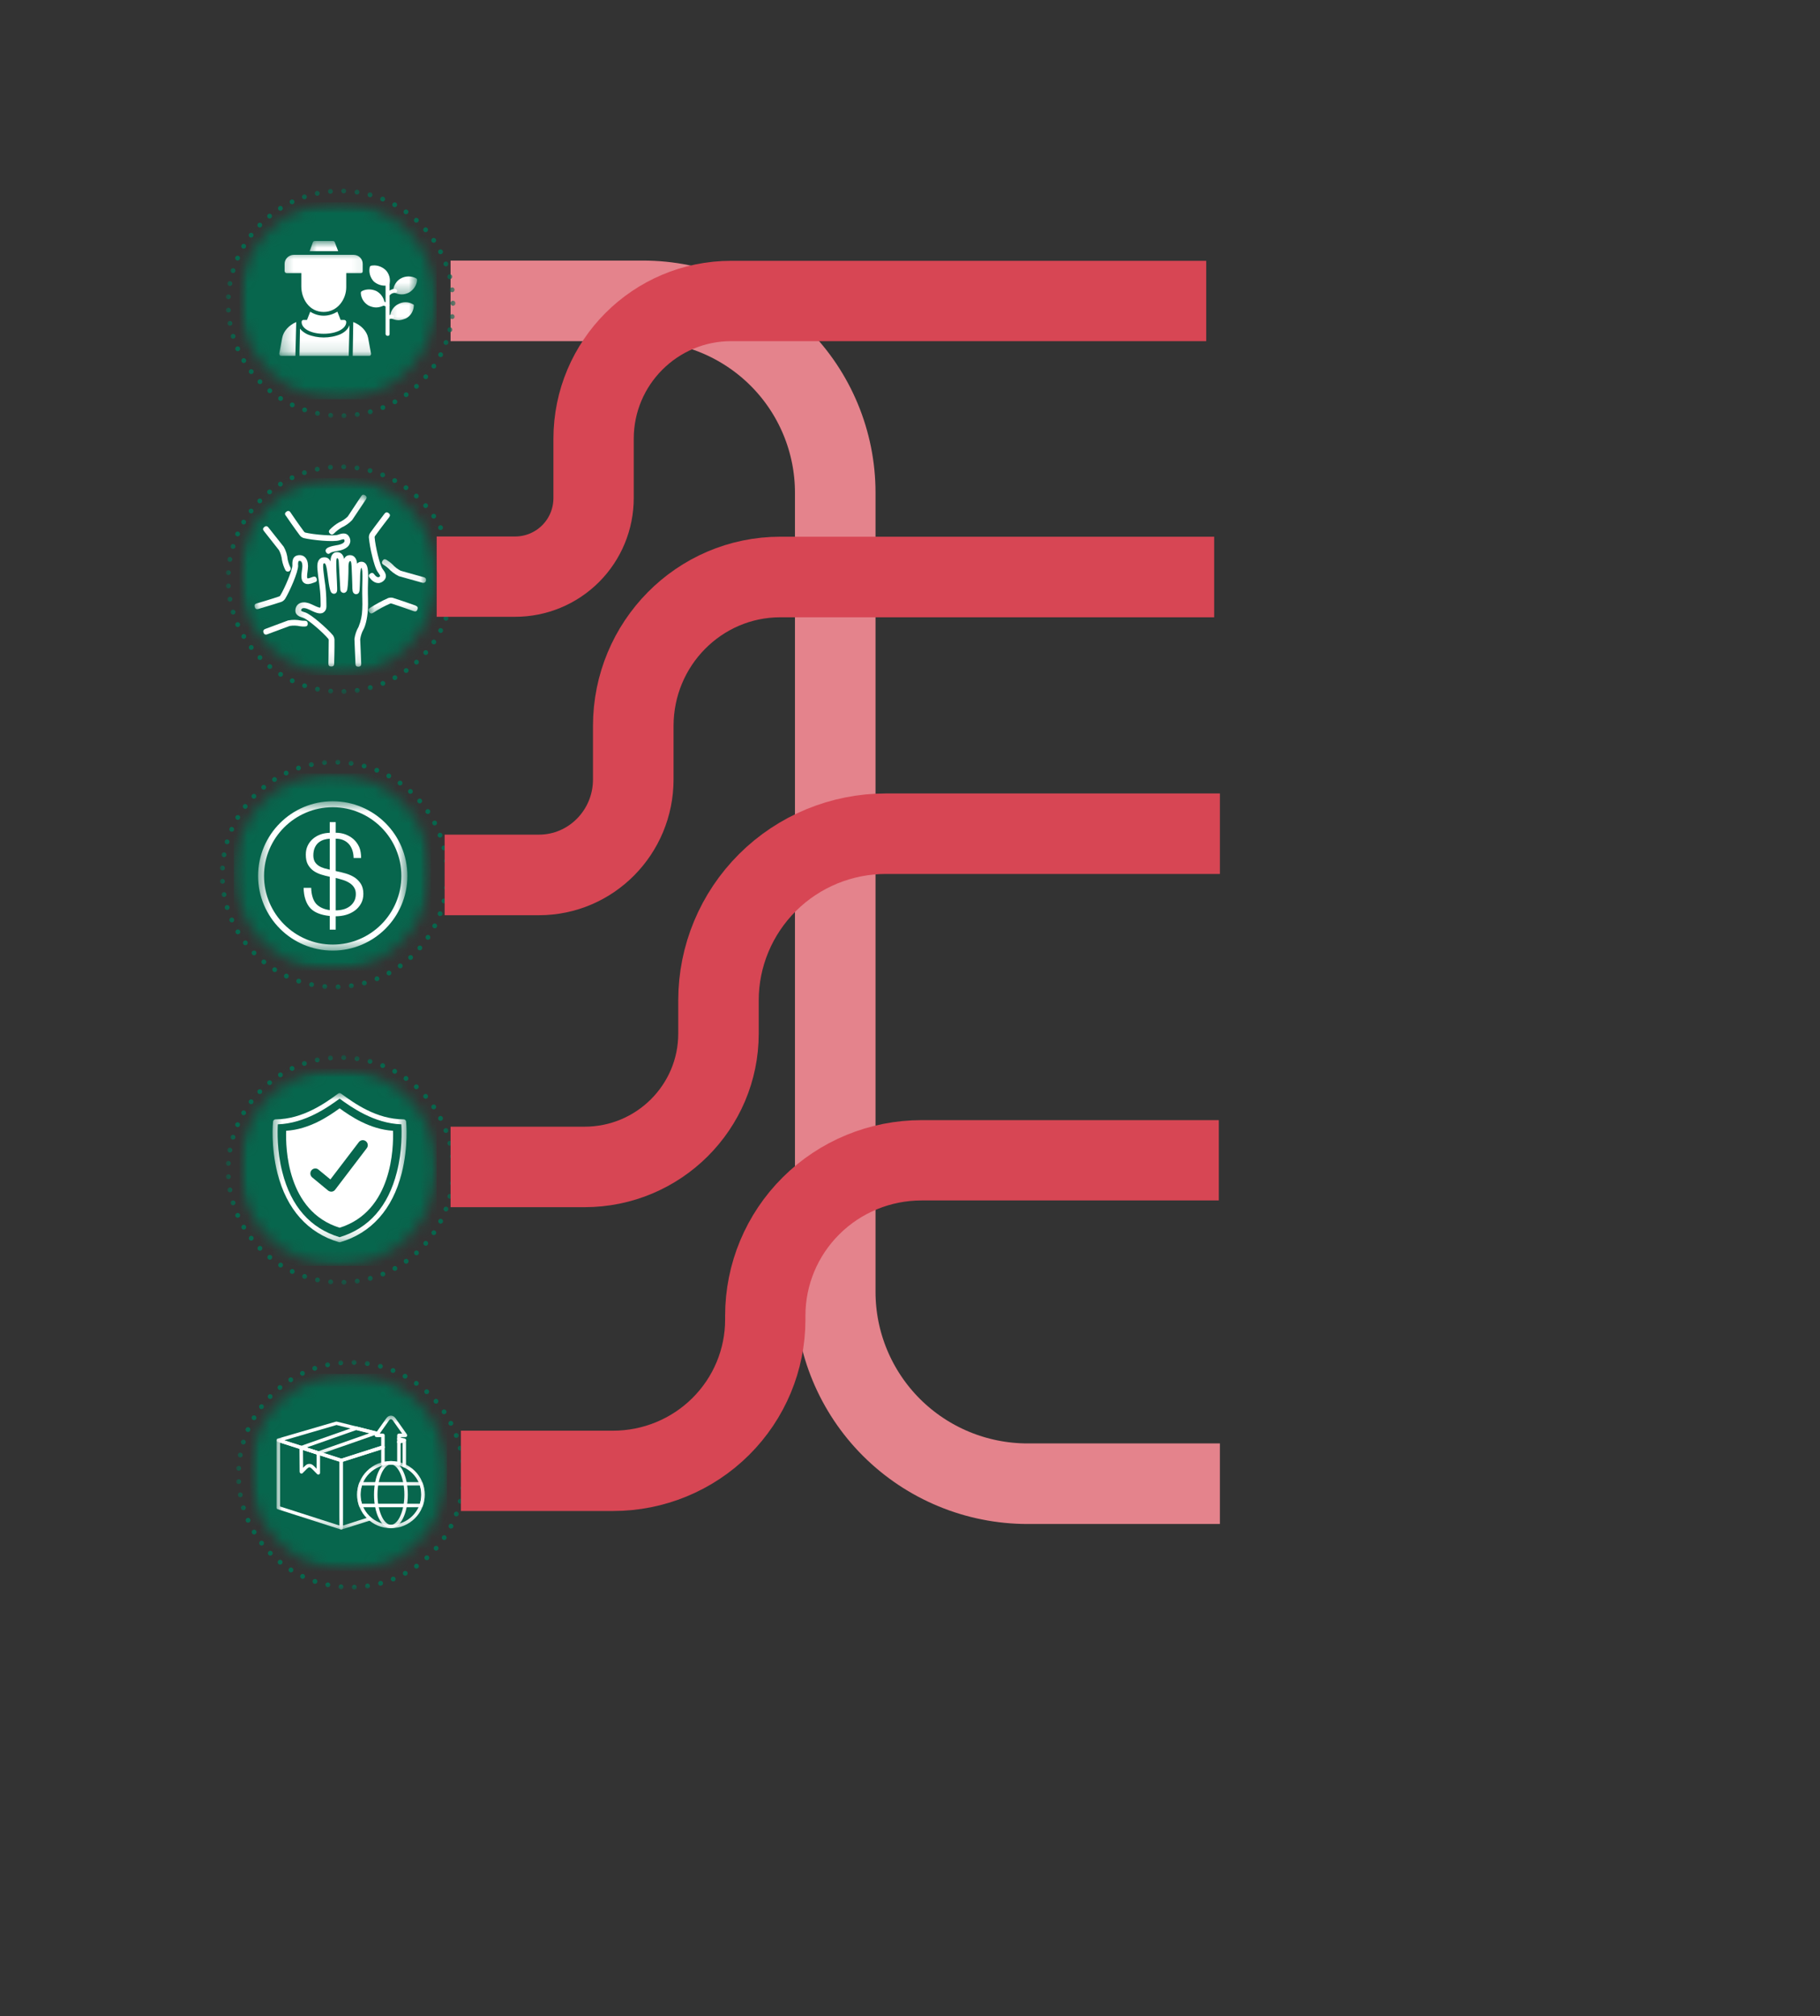 <svg width="158" height="175" viewBox="0 0 158 175" fill="none" xmlns="http://www.w3.org/2000/svg">
<rect x="0" y="0" width="158" height="175" fill="#333333" stroke="none"/>
<mask id="mask0_170_69" style="mask-type:luminance" maskUnits="userSpaceOnUse" x="9" y="0" width="149" height="175">
<path d="M9.452 0H157.079V174.705H9.452V0Z" fill="white"/>
</mask>
<g mask="url(#mask0_170_69)">
<path d="M105.904 128.795H89.207C84.781 128.795 80.531 127.039 77.398 123.916C74.271 120.794 72.51 116.56 72.51 112.144V42.762C72.51 38.351 70.748 34.112 67.621 30.995C64.488 27.873 60.239 26.117 55.812 26.117H39.115" stroke="#E4838C" stroke-width="6.994"/>
</g>
<mask id="mask1_170_69" style="mask-type:luminance" maskUnits="userSpaceOnUse" x="19" y="16" width="21" height="21">
<path d="M19.602 16.365H39.541V36.299H19.602V16.365Z" fill="white"/>
</mask>
<g mask="url(#mask1_170_69)">
<path d="M23.243 18.89C23.171 18.802 23.181 18.672 23.275 18.594C23.363 18.521 23.498 18.537 23.571 18.625C23.643 18.719 23.628 18.849 23.54 18.921C23.498 18.953 23.451 18.968 23.404 18.968C23.347 18.968 23.285 18.942 23.243 18.89ZM23.555 33.754C23.462 33.681 23.332 33.691 23.259 33.785C23.186 33.873 23.197 34.008 23.29 34.081C23.326 34.112 23.373 34.128 23.42 34.128C23.482 34.128 23.545 34.096 23.586 34.05C23.659 33.956 23.643 33.826 23.555 33.754ZM24.345 18.293C24.381 18.293 24.423 18.282 24.459 18.262C24.553 18.199 24.584 18.069 24.521 17.971C24.459 17.872 24.329 17.846 24.23 17.908C24.132 17.971 24.106 18.101 24.168 18.194C24.204 18.262 24.277 18.293 24.345 18.293ZM21.981 32.133C21.908 32.039 21.773 32.024 21.685 32.091C21.591 32.164 21.576 32.294 21.643 32.387C21.685 32.444 21.747 32.47 21.809 32.47C21.856 32.47 21.903 32.455 21.939 32.429C22.033 32.356 22.049 32.226 21.981 32.133ZM24.475 34.413C24.376 34.351 24.246 34.377 24.184 34.476C24.121 34.575 24.147 34.704 24.246 34.767C24.282 34.788 24.324 34.798 24.36 34.798C24.428 34.798 24.495 34.767 24.537 34.704C24.599 34.606 24.568 34.476 24.475 34.413ZM22.423 32.985C22.339 33.068 22.334 33.198 22.417 33.281C22.459 33.322 22.511 33.343 22.568 33.343C22.62 33.343 22.672 33.328 22.713 33.286C22.797 33.203 22.797 33.073 22.719 32.99C22.636 32.907 22.506 32.902 22.423 32.985ZM28.683 16.822C28.688 16.822 28.698 16.817 28.704 16.817C28.818 16.807 28.906 16.708 28.896 16.589C28.885 16.474 28.782 16.391 28.667 16.402C28.548 16.412 28.465 16.511 28.475 16.63C28.485 16.739 28.579 16.822 28.683 16.822ZM25.358 17.732C25.384 17.732 25.415 17.726 25.446 17.711C25.55 17.664 25.597 17.539 25.545 17.43C25.493 17.326 25.368 17.285 25.264 17.332C25.16 17.384 25.114 17.508 25.166 17.612C25.202 17.69 25.275 17.732 25.358 17.732ZM27.602 35.681C27.493 35.655 27.379 35.728 27.358 35.842C27.332 35.956 27.405 36.071 27.519 36.092C27.535 36.097 27.545 36.097 27.561 36.097C27.659 36.097 27.748 36.029 27.768 35.93C27.789 35.816 27.716 35.707 27.602 35.681ZM27.54 16.994C27.555 16.994 27.571 16.989 27.587 16.989C27.696 16.963 27.768 16.854 27.748 16.739C27.722 16.625 27.613 16.552 27.498 16.573C27.384 16.599 27.311 16.708 27.337 16.822C27.358 16.921 27.441 16.994 27.54 16.994ZM26.428 17.295C26.449 17.295 26.47 17.295 26.496 17.285C26.605 17.248 26.662 17.129 26.625 17.02C26.589 16.911 26.47 16.848 26.36 16.89C26.246 16.926 26.189 17.046 26.226 17.155C26.257 17.243 26.34 17.295 26.428 17.295ZM25.462 34.959C25.358 34.907 25.233 34.954 25.181 35.058C25.134 35.161 25.176 35.286 25.28 35.338C25.311 35.354 25.342 35.359 25.373 35.359C25.451 35.359 25.529 35.312 25.561 35.239C25.612 35.136 25.566 35.011 25.462 34.959ZM22.552 19.753C22.61 19.753 22.667 19.732 22.703 19.685C22.786 19.602 22.786 19.472 22.703 19.389C22.62 19.311 22.485 19.311 22.402 19.394C22.324 19.477 22.324 19.612 22.407 19.69C22.448 19.732 22.5 19.753 22.552 19.753ZM20.542 22.599C20.568 22.61 20.599 22.615 20.625 22.615C20.708 22.615 20.786 22.568 20.817 22.49C20.864 22.387 20.817 22.262 20.713 22.215C20.604 22.168 20.48 22.215 20.433 22.319C20.386 22.428 20.438 22.553 20.542 22.599ZM20.163 23.691C20.183 23.701 20.204 23.701 20.225 23.701C20.313 23.701 20.396 23.644 20.428 23.55C20.459 23.441 20.396 23.322 20.287 23.291C20.173 23.254 20.059 23.317 20.022 23.431C19.991 23.54 20.053 23.659 20.163 23.691ZM19.809 25.971C19.815 25.976 19.82 25.976 19.82 25.976C19.934 25.976 20.022 25.888 20.033 25.774C20.038 25.66 19.95 25.561 19.835 25.556C19.716 25.545 19.617 25.634 19.612 25.753C19.607 25.867 19.695 25.966 19.809 25.971ZM19.919 24.823C19.929 24.823 19.944 24.828 19.955 24.828C20.053 24.828 20.142 24.756 20.163 24.652C20.183 24.537 20.105 24.428 19.991 24.407C19.877 24.387 19.768 24.465 19.747 24.579C19.726 24.693 19.804 24.802 19.919 24.823ZM21.674 20.584C21.711 20.615 21.758 20.625 21.799 20.625C21.861 20.625 21.924 20.599 21.965 20.547C22.038 20.454 22.023 20.319 21.929 20.251C21.835 20.178 21.706 20.199 21.633 20.288C21.56 20.381 21.581 20.516 21.674 20.584ZM39.047 25.181C39.063 25.291 39.151 25.369 39.255 25.369C39.265 25.369 39.276 25.369 39.281 25.363C39.395 25.353 39.478 25.249 39.468 25.13C39.453 25.015 39.349 24.932 39.234 24.948C39.12 24.963 39.037 25.067 39.047 25.181ZM38.85 24.07C38.871 24.163 38.959 24.231 39.052 24.231C39.068 24.231 39.084 24.226 39.099 24.226C39.214 24.194 39.286 24.08 39.255 23.971C39.229 23.857 39.115 23.789 39.001 23.815C38.891 23.841 38.819 23.956 38.85 24.07ZM21.046 21.561C21.082 21.576 21.119 21.586 21.155 21.586C21.228 21.586 21.295 21.55 21.337 21.483C21.394 21.384 21.363 21.254 21.259 21.197C21.16 21.134 21.03 21.171 20.973 21.27C20.916 21.368 20.947 21.498 21.046 21.561ZM21.056 31.12C20.957 31.182 20.926 31.312 20.983 31.411C21.025 31.478 21.093 31.515 21.165 31.515C21.202 31.515 21.238 31.504 21.269 31.483C21.373 31.426 21.404 31.296 21.347 31.198C21.285 31.094 21.155 31.062 21.056 31.12ZM19.835 27.13C19.95 27.125 20.038 27.026 20.033 26.906C20.028 26.792 19.924 26.704 19.809 26.709C19.695 26.719 19.607 26.818 19.612 26.932C19.617 27.047 19.711 27.13 19.825 27.13C19.825 27.13 19.83 27.13 19.835 27.13ZM20.552 30.086C20.443 30.133 20.396 30.252 20.443 30.361C20.48 30.439 20.552 30.486 20.635 30.486C20.661 30.486 20.692 30.481 20.718 30.47C20.828 30.418 20.874 30.299 20.828 30.19C20.781 30.086 20.656 30.034 20.552 30.086ZM20.433 29.13C20.396 29.021 20.282 28.959 20.168 28.99C20.059 29.026 19.996 29.14 20.028 29.255C20.059 29.343 20.142 29.4 20.23 29.4C20.251 29.4 20.272 29.4 20.293 29.395C20.402 29.358 20.464 29.239 20.433 29.13ZM20.168 28.029C20.147 27.919 20.038 27.841 19.924 27.862C19.809 27.883 19.731 27.992 19.752 28.106C19.773 28.205 19.861 28.278 19.96 28.278C19.97 28.278 19.986 28.278 19.996 28.273C20.111 28.257 20.189 28.143 20.168 28.029ZM26.511 35.385C26.402 35.349 26.283 35.406 26.246 35.515C26.21 35.624 26.267 35.743 26.376 35.78C26.402 35.79 26.423 35.795 26.444 35.795C26.532 35.795 26.615 35.738 26.646 35.65C26.683 35.541 26.62 35.421 26.511 35.385ZM36.143 19.326C36.2 19.326 36.257 19.306 36.299 19.259C36.377 19.176 36.372 19.041 36.283 18.963C36.2 18.885 36.065 18.89 35.987 18.979C35.909 19.062 35.914 19.197 36.003 19.275C36.039 19.311 36.091 19.326 36.143 19.326ZM37.655 21.072C37.697 21.072 37.733 21.062 37.769 21.036C37.868 20.973 37.894 20.843 37.826 20.745C37.764 20.651 37.629 20.625 37.535 20.688C37.437 20.755 37.416 20.885 37.478 20.984C37.52 21.041 37.587 21.072 37.655 21.072ZM37.78 31.608C37.686 31.546 37.556 31.572 37.489 31.665C37.426 31.764 37.447 31.894 37.546 31.956C37.582 31.982 37.624 31.992 37.665 31.992C37.733 31.992 37.795 31.961 37.837 31.904C37.904 31.805 37.878 31.676 37.78 31.608ZM36.013 33.38C35.93 33.458 35.925 33.587 36.003 33.676C36.044 33.722 36.102 33.743 36.159 33.743C36.206 33.743 36.257 33.722 36.299 33.686C36.382 33.608 36.387 33.478 36.309 33.39C36.231 33.307 36.102 33.302 36.013 33.38ZM36.948 20.158C37 20.158 37.047 20.137 37.089 20.106C37.177 20.028 37.182 19.898 37.109 19.81C37.032 19.721 36.902 19.711 36.813 19.789C36.725 19.862 36.715 19.997 36.792 20.085C36.834 20.132 36.891 20.158 36.948 20.158ZM38.242 22.07C38.278 22.07 38.309 22.059 38.341 22.044C38.445 21.992 38.486 21.862 38.429 21.758C38.377 21.659 38.252 21.618 38.148 21.67C38.045 21.721 38.003 21.851 38.055 21.955C38.096 22.028 38.169 22.07 38.242 22.07ZM36.803 32.564C36.725 32.652 36.735 32.787 36.824 32.86C36.865 32.896 36.912 32.912 36.964 32.912C37.021 32.912 37.078 32.891 37.12 32.839C37.198 32.751 37.187 32.621 37.099 32.543C37.011 32.47 36.876 32.476 36.803 32.564ZM39.286 27.275C39.167 27.265 39.063 27.348 39.052 27.462C39.037 27.576 39.12 27.68 39.234 27.696C39.245 27.696 39.25 27.696 39.26 27.696C39.364 27.696 39.458 27.618 39.468 27.509C39.484 27.395 39.401 27.291 39.286 27.275ZM38.351 30.6C38.247 30.548 38.117 30.59 38.065 30.694C38.013 30.798 38.055 30.922 38.159 30.974C38.185 30.99 38.221 31 38.252 31C38.33 31 38.403 30.959 38.439 30.886C38.491 30.782 38.45 30.657 38.351 30.6ZM39.104 28.418C38.995 28.392 38.881 28.46 38.855 28.574C38.824 28.688 38.897 28.803 39.006 28.829C39.026 28.834 39.042 28.834 39.058 28.834C39.151 28.834 39.239 28.771 39.26 28.673C39.286 28.558 39.219 28.444 39.104 28.418ZM39.536 26.309C39.536 26.195 39.442 26.101 39.328 26.101C39.208 26.101 39.115 26.195 39.12 26.309V26.33C39.12 26.449 39.214 26.543 39.328 26.543C39.442 26.543 39.536 26.449 39.536 26.33C39.536 26.33 39.536 26.325 39.536 26.319C39.536 26.319 39.536 26.314 39.536 26.309ZM38.793 29.535C38.684 29.494 38.564 29.551 38.523 29.66C38.481 29.769 38.538 29.888 38.647 29.93C38.668 29.935 38.694 29.94 38.72 29.94C38.803 29.94 38.886 29.888 38.917 29.805C38.959 29.696 38.902 29.572 38.793 29.535ZM38.715 23.124C38.736 23.124 38.761 23.119 38.788 23.109C38.897 23.072 38.949 22.948 38.907 22.838C38.871 22.729 38.746 22.677 38.637 22.719C38.528 22.755 38.476 22.88 38.517 22.989C38.548 23.072 38.626 23.124 38.715 23.124ZM33.14 17.472C33.166 17.482 33.192 17.487 33.218 17.487C33.301 17.487 33.385 17.436 33.416 17.358C33.457 17.248 33.405 17.124 33.301 17.082C33.192 17.041 33.068 17.093 33.026 17.197C32.984 17.306 33.036 17.43 33.14 17.472ZM30.979 35.78C30.865 35.795 30.787 35.904 30.802 36.019C30.818 36.123 30.912 36.195 31.01 36.195C31.021 36.195 31.031 36.195 31.041 36.195C31.156 36.18 31.239 36.071 31.218 35.956C31.203 35.842 31.099 35.764 30.979 35.78ZM32.07 17.113C32.086 17.119 32.106 17.119 32.122 17.119C32.215 17.119 32.304 17.056 32.325 16.963C32.356 16.854 32.294 16.734 32.179 16.708C32.065 16.677 31.951 16.744 31.919 16.854C31.888 16.968 31.956 17.082 32.07 17.113ZM30.963 16.88C30.974 16.885 30.984 16.885 30.989 16.885C31.093 16.885 31.187 16.807 31.197 16.703C31.218 16.589 31.135 16.485 31.021 16.464C30.906 16.448 30.802 16.526 30.782 16.646C30.766 16.76 30.849 16.864 30.963 16.88ZM32.091 35.546C31.977 35.577 31.909 35.691 31.94 35.806C31.966 35.899 32.049 35.962 32.143 35.962C32.164 35.962 32.179 35.956 32.2 35.951C32.309 35.92 32.377 35.806 32.345 35.691C32.314 35.582 32.2 35.515 32.091 35.546ZM29.857 35.879C29.737 35.884 29.649 35.977 29.649 36.097C29.654 36.211 29.748 36.299 29.862 36.299H29.867C29.982 36.294 30.075 36.201 30.07 36.081C30.07 35.967 29.971 35.873 29.857 35.879ZM29.836 16.786H29.841C29.956 16.786 30.049 16.693 30.049 16.578C30.054 16.464 29.961 16.365 29.846 16.365C29.732 16.36 29.634 16.454 29.628 16.568C29.628 16.682 29.717 16.781 29.836 16.786ZM33.161 35.182C33.052 35.229 33 35.349 33.047 35.458C33.078 35.541 33.156 35.587 33.239 35.587C33.265 35.587 33.291 35.582 33.317 35.572C33.426 35.53 33.478 35.406 33.436 35.297C33.39 35.193 33.27 35.141 33.161 35.182ZM34.179 34.694C34.081 34.751 34.044 34.881 34.096 34.98C34.138 35.052 34.211 35.089 34.283 35.089C34.314 35.089 34.351 35.084 34.382 35.063C34.486 35.006 34.522 34.881 34.465 34.777C34.408 34.678 34.283 34.642 34.179 34.694ZM28.724 35.847C28.61 35.837 28.506 35.92 28.496 36.039C28.485 36.154 28.574 36.252 28.688 36.263C28.693 36.263 28.698 36.268 28.704 36.268C28.813 36.268 28.906 36.185 28.917 36.076C28.927 35.956 28.839 35.858 28.724 35.847ZM35.12 18.563C35.156 18.589 35.203 18.599 35.244 18.599C35.307 18.599 35.374 18.568 35.416 18.511C35.483 18.417 35.462 18.288 35.364 18.22C35.27 18.152 35.14 18.173 35.073 18.267C35.005 18.36 35.026 18.495 35.12 18.563ZM34.164 17.96C34.195 17.976 34.231 17.986 34.268 17.986C34.34 17.986 34.413 17.945 34.45 17.877C34.507 17.773 34.47 17.643 34.366 17.591C34.262 17.534 34.138 17.57 34.081 17.674C34.023 17.773 34.06 17.903 34.164 17.96ZM35.135 34.091C35.042 34.159 35.021 34.289 35.089 34.388C35.13 34.439 35.192 34.471 35.26 34.471C35.301 34.471 35.343 34.46 35.379 34.434C35.478 34.367 35.499 34.232 35.431 34.138C35.364 34.045 35.229 34.024 35.135 34.091Z" fill="#07664D"/>
</g>
<mask id="mask2_170_69" style="mask-type:luminance" maskUnits="userSpaceOnUse" x="20" y="17" width="18" height="18">
<path d="M20.807 17.56H37.91V34.668H20.807V17.56Z" fill="white"/>
</mask>
<g mask="url(#mask2_170_69)">
<mask id="mask3_170_69" style="mask-type:luminance" maskUnits="userSpaceOnUse" x="20" y="17" width="18" height="18">
<path d="M29.358 17.56C24.636 17.56 20.807 21.389 20.807 26.117C20.807 30.839 24.636 34.668 29.358 34.668C34.081 34.668 37.91 30.839 37.91 26.117C37.91 21.389 34.081 17.56 29.358 17.56Z" fill="white"/>
</mask>
<g mask="url(#mask3_170_69)">
<path d="M20.807 17.56H37.91V34.668H20.807V17.56Z" fill="#07664D"/>
</g>
</g>
<path fill-rule="evenodd" clip-rule="evenodd" d="M26.511 23.711V24.865C26.511 25.763 27.072 26.735 28.122 26.735C29.104 26.735 29.711 25.81 29.711 24.932V23.711H26.511Z" fill="white"/>
<path fill-rule="evenodd" clip-rule="evenodd" d="M28.096 27.078C26.838 27.078 26.158 25.924 26.158 24.865V23.529C26.158 23.436 26.231 23.368 26.345 23.368H29.872C29.992 23.368 30.059 23.436 30.059 23.529V24.932C30.059 25.971 29.311 27.078 28.096 27.078Z" fill="white"/>
<mask id="mask4_170_69" style="mask-type:luminance" maskUnits="userSpaceOnUse" x="24" y="21" width="8" height="4">
<path d="M24.241 21.685H31.919V24.345H24.241V21.685Z" fill="white"/>
</mask>
<g mask="url(#mask4_170_69)">
<path fill-rule="evenodd" clip-rule="evenodd" d="M31.322 23.711H24.895C24.781 23.711 24.708 23.618 24.708 23.529V22.906C24.708 22.464 25.082 22.122 25.503 22.122H30.693C31.135 22.122 31.488 22.464 31.488 22.906V23.529C31.509 23.618 31.441 23.711 31.322 23.711Z" fill="white"/>
</g>
<mask id="mask5_170_69" style="mask-type:luminance" maskUnits="userSpaceOnUse" x="26" y="20" width="5" height="4">
<path d="M26.599 20.921H30.589V23.015H26.599V20.921Z" fill="white"/>
</mask>
<g mask="url(#mask5_170_69)">
<path fill-rule="evenodd" clip-rule="evenodd" d="M26.885 21.799L27.166 21.015C27.213 20.942 27.259 20.921 27.327 20.921H28.891C28.963 20.921 29.031 20.942 29.057 21.015L29.358 21.799H26.885Z" fill="white"/>
</g>
<mask id="mask6_170_69" style="mask-type:luminance" maskUnits="userSpaceOnUse" x="24" y="27" width="10" height="4">
<path d="M24.241 27.005H33.249V30.886H24.241V27.005Z" fill="white"/>
</mask>
<g mask="url(#mask6_170_69)">
<path fill-rule="evenodd" clip-rule="evenodd" d="M32.049 30.886H30.621L30.667 27.956C31.322 28.21 31.836 28.719 31.956 29.317L32.21 30.704C32.21 30.745 32.21 30.792 32.164 30.839C32.143 30.886 32.096 30.886 32.049 30.886ZM30.273 30.886H25.997L26.044 28.532C26.205 28.74 26.438 28.901 26.672 29.015C27.119 29.203 27.633 29.296 28.096 29.296C28.589 29.296 29.104 29.203 29.545 29.015C29.898 28.855 30.2 28.6 30.34 28.231L30.273 30.886ZM25.644 30.886H24.407C24.36 30.886 24.314 30.886 24.288 30.839C24.267 30.792 24.241 30.745 24.241 30.704L24.501 29.317C24.615 28.74 25.082 28.231 25.716 27.956L25.644 30.886Z" fill="white"/>
</g>
<path fill-rule="evenodd" clip-rule="evenodd" d="M28.096 28.974C27 28.974 26.184 28.532 26.184 27.956C26.184 27.841 26.251 27.774 26.345 27.774H26.651L26.932 27.057C27.259 27.265 27.654 27.405 28.096 27.405C28.543 27.405 28.937 27.265 29.291 27.057L29.571 27.774H29.872C29.966 27.774 30.059 27.841 30.059 27.956C30.059 28.532 29.218 28.974 28.096 28.974Z" fill="white"/>
<path fill-rule="evenodd" clip-rule="evenodd" d="M33.4 24.797C33.052 24.797 32.699 24.657 32.444 24.428C32.143 24.106 32.002 23.644 32.096 23.202C32.096 23.135 32.164 23.088 32.21 23.067C32.652 22.974 33.12 23.114 33.473 23.436C33.774 23.737 33.914 24.194 33.821 24.636C33.821 24.704 33.753 24.75 33.707 24.771C33.587 24.797 33.494 24.797 33.4 24.797Z" fill="white"/>
<path fill-rule="evenodd" clip-rule="evenodd" d="M33.66 29.156C33.566 29.156 33.473 29.088 33.473 28.995V24.589C33.473 24.496 33.566 24.428 33.66 24.428C33.753 24.428 33.821 24.496 33.821 24.589V28.995C33.821 29.109 33.753 29.156 33.66 29.156Z" fill="white"/>
<mask id="mask7_170_69" style="mask-type:luminance" maskUnits="userSpaceOnUse" x="33" y="23" width="4" height="3">
<path d="M33.249 23.015H36.206V25.675H33.249V23.015Z" fill="white"/>
</mask>
<g mask="url(#mask7_170_69)">
<path fill-rule="evenodd" clip-rule="evenodd" d="M34.876 25.556C34.642 25.556 34.429 25.488 34.221 25.395C34.174 25.348 34.127 25.28 34.127 25.233C34.174 24.771 34.429 24.355 34.829 24.153C35.224 23.945 35.717 23.945 36.112 24.153C36.185 24.195 36.206 24.241 36.206 24.314C36.185 24.75 35.904 25.166 35.504 25.395C35.317 25.488 35.109 25.556 34.876 25.556Z" fill="white"/>
</g>
<path fill-rule="evenodd" clip-rule="evenodd" d="M33.66 25.763C33.613 25.763 33.587 25.743 33.566 25.743C33.473 25.675 33.473 25.556 33.52 25.509C33.868 25.052 34.288 25.072 34.314 25.072C34.408 25.098 34.475 25.166 34.475 25.259C34.455 25.348 34.382 25.421 34.288 25.421C34.268 25.421 34.008 25.395 33.774 25.696C33.753 25.743 33.706 25.763 33.66 25.763Z" fill="white"/>
<path fill-rule="evenodd" clip-rule="evenodd" d="M32.652 26.688C32.418 26.688 32.21 26.621 32.002 26.527C31.602 26.293 31.348 25.904 31.322 25.441C31.322 25.374 31.348 25.327 31.395 25.28C31.79 25.072 32.283 25.072 32.699 25.28C33.099 25.509 33.353 25.904 33.4 26.366C33.4 26.413 33.353 26.48 33.306 26.527C33.099 26.621 32.886 26.688 32.652 26.688Z" fill="white"/>
<path fill-rule="evenodd" clip-rule="evenodd" d="M33.66 26.662C33.634 26.662 33.587 26.662 33.566 26.641C33.379 26.527 33.239 26.527 33.239 26.527C33.145 26.527 33.073 26.459 33.073 26.366C33.052 26.273 33.12 26.179 33.213 26.179C33.239 26.179 33.494 26.179 33.753 26.366C33.821 26.413 33.847 26.501 33.8 26.595C33.774 26.641 33.707 26.662 33.66 26.662Z" fill="white"/>
<mask id="mask8_170_69" style="mask-type:luminance" maskUnits="userSpaceOnUse" x="33" y="25" width="4" height="4">
<path d="M33.249 25.675H36.206V28.335H33.249V25.675Z" fill="white"/>
</mask>
<g mask="url(#mask8_170_69)">
<path fill-rule="evenodd" clip-rule="evenodd" d="M34.595 27.795C34.361 27.795 34.148 27.727 33.94 27.634C33.894 27.613 33.868 27.54 33.868 27.473C33.894 27.036 34.148 26.621 34.548 26.413C34.969 26.179 35.437 26.179 35.857 26.413C35.904 26.433 35.951 26.501 35.925 26.548C35.904 27.01 35.644 27.426 35.249 27.634C35.036 27.727 34.803 27.795 34.595 27.795Z" fill="white"/>
</g>
<path fill-rule="evenodd" clip-rule="evenodd" d="M33.66 27.748C33.587 27.748 33.54 27.727 33.52 27.68C33.473 27.613 33.494 27.493 33.566 27.447C33.8 27.311 34.008 27.311 34.055 27.332C34.148 27.332 34.221 27.405 34.195 27.493C34.195 27.613 34.101 27.68 34.008 27.654C34.008 27.654 33.894 27.654 33.753 27.727C33.707 27.748 33.681 27.748 33.66 27.748Z" fill="white"/>
<mask id="mask9_170_69" style="mask-type:luminance" maskUnits="userSpaceOnUse" x="19" y="40" width="21" height="21">
<path d="M19.602 40.305H39.541V60.239H19.602V40.305Z" fill="white"/>
</mask>
<g mask="url(#mask9_170_69)">
<path d="M23.243 42.835C23.171 42.747 23.181 42.611 23.275 42.539C23.363 42.466 23.498 42.482 23.571 42.57C23.643 42.658 23.628 42.793 23.54 42.866C23.498 42.897 23.451 42.913 23.404 42.913C23.347 42.913 23.285 42.887 23.243 42.835ZM23.555 57.698C23.462 57.626 23.332 57.636 23.259 57.73C23.186 57.818 23.197 57.948 23.29 58.02C23.326 58.057 23.373 58.067 23.42 58.067C23.482 58.067 23.545 58.041 23.586 57.995C23.659 57.901 23.643 57.771 23.555 57.698ZM24.345 42.237C24.381 42.237 24.423 42.227 24.459 42.206C24.553 42.144 24.584 42.014 24.521 41.915C24.459 41.817 24.329 41.785 24.23 41.848C24.132 41.91 24.106 42.04 24.168 42.139C24.204 42.201 24.277 42.237 24.345 42.237ZM21.981 56.078C21.908 55.984 21.773 55.968 21.685 56.036C21.591 56.109 21.576 56.239 21.643 56.332C21.685 56.384 21.747 56.415 21.809 56.415C21.856 56.415 21.903 56.4 21.939 56.374C22.033 56.301 22.049 56.171 21.981 56.078ZM24.475 58.358C24.376 58.296 24.246 58.322 24.184 58.42C24.121 58.519 24.147 58.649 24.246 58.712C24.282 58.732 24.324 58.743 24.36 58.743C24.428 58.743 24.495 58.712 24.537 58.644C24.599 58.55 24.568 58.42 24.475 58.358ZM22.423 56.929C22.339 57.007 22.334 57.142 22.417 57.226C22.459 57.267 22.511 57.288 22.568 57.288C22.62 57.288 22.672 57.272 22.713 57.231C22.797 57.148 22.797 57.018 22.719 56.935C22.636 56.852 22.506 56.846 22.423 56.929ZM28.683 40.762C28.688 40.762 28.698 40.762 28.704 40.762C28.818 40.752 28.906 40.653 28.896 40.533C28.885 40.419 28.782 40.336 28.667 40.346C28.548 40.357 28.465 40.456 28.475 40.575C28.485 40.684 28.579 40.762 28.683 40.762ZM25.358 41.676C25.384 41.676 25.415 41.671 25.446 41.656C25.55 41.609 25.597 41.479 25.545 41.375C25.493 41.271 25.368 41.23 25.264 41.276C25.16 41.328 25.114 41.453 25.166 41.557C25.202 41.635 25.275 41.676 25.358 41.676ZM27.602 59.626C27.493 59.6 27.379 59.673 27.358 59.787C27.332 59.901 27.405 60.016 27.519 60.036C27.535 60.041 27.545 60.041 27.561 60.041C27.659 60.041 27.748 59.974 27.768 59.875C27.789 59.761 27.716 59.647 27.602 59.626ZM27.54 40.933C27.555 40.933 27.571 40.933 27.587 40.928C27.696 40.907 27.768 40.793 27.748 40.684C27.722 40.57 27.613 40.497 27.498 40.518C27.384 40.544 27.311 40.653 27.337 40.767C27.358 40.866 27.441 40.933 27.54 40.933ZM26.428 41.24C26.449 41.24 26.47 41.235 26.496 41.23C26.605 41.193 26.662 41.074 26.625 40.965C26.589 40.855 26.47 40.793 26.36 40.83C26.246 40.871 26.189 40.991 26.226 41.1C26.257 41.188 26.34 41.24 26.428 41.24ZM25.462 58.904C25.358 58.852 25.233 58.898 25.181 59.002C25.134 59.106 25.176 59.231 25.28 59.283C25.311 59.298 25.342 59.304 25.373 59.304C25.451 59.304 25.529 59.257 25.561 59.184C25.612 59.08 25.566 58.956 25.462 58.904ZM22.552 43.697C22.61 43.697 22.667 43.671 22.703 43.63C22.786 43.547 22.786 43.417 22.703 43.334C22.62 43.256 22.485 43.256 22.402 43.339C22.324 43.422 22.324 43.557 22.407 43.635C22.448 43.676 22.5 43.697 22.552 43.697ZM20.542 46.544C20.568 46.555 20.599 46.56 20.625 46.56C20.708 46.56 20.786 46.513 20.817 46.435C20.864 46.326 20.817 46.207 20.713 46.16C20.604 46.113 20.48 46.16 20.433 46.264C20.386 46.373 20.438 46.498 20.542 46.544ZM20.163 47.635C20.183 47.641 20.204 47.646 20.225 47.646C20.313 47.646 20.396 47.589 20.428 47.495C20.459 47.386 20.396 47.266 20.287 47.235C20.173 47.199 20.059 47.261 20.022 47.376C19.991 47.485 20.053 47.604 20.163 47.635ZM19.809 49.916C19.815 49.916 19.82 49.916 19.82 49.916C19.934 49.916 20.022 49.833 20.033 49.719C20.038 49.604 19.95 49.506 19.835 49.5C19.716 49.49 19.617 49.578 19.612 49.698C19.607 49.812 19.695 49.911 19.809 49.916ZM19.919 48.768C19.929 48.768 19.944 48.768 19.955 48.768C20.053 48.768 20.142 48.7 20.163 48.596C20.183 48.482 20.105 48.373 19.991 48.352C19.877 48.331 19.768 48.409 19.747 48.524C19.726 48.638 19.804 48.747 19.919 48.768ZM21.674 44.529C21.711 44.56 21.758 44.57 21.799 44.57C21.861 44.57 21.924 44.544 21.965 44.487C22.038 44.399 22.023 44.264 21.929 44.196C21.835 44.123 21.706 44.144 21.633 44.232C21.56 44.326 21.581 44.456 21.674 44.529ZM39.047 49.126C39.063 49.23 39.151 49.313 39.255 49.313C39.265 49.313 39.276 49.313 39.281 49.308C39.395 49.298 39.478 49.189 39.468 49.074C39.453 48.96 39.349 48.877 39.234 48.892C39.12 48.908 39.037 49.012 39.047 49.126ZM38.85 48.014C38.871 48.108 38.959 48.176 39.052 48.176C39.068 48.176 39.084 48.17 39.099 48.165C39.214 48.139 39.286 48.025 39.255 47.916C39.229 47.801 39.115 47.734 39.001 47.76C38.891 47.786 38.819 47.9 38.85 48.014ZM21.046 45.5C21.082 45.521 21.119 45.531 21.155 45.531C21.228 45.531 21.295 45.495 21.337 45.427C21.394 45.329 21.363 45.199 21.259 45.142C21.16 45.079 21.03 45.116 20.973 45.214C20.916 45.313 20.947 45.443 21.046 45.5ZM21.056 55.064C20.957 55.127 20.926 55.257 20.983 55.355C21.025 55.418 21.093 55.459 21.165 55.459C21.202 55.459 21.238 55.449 21.269 55.428C21.373 55.366 21.404 55.241 21.347 55.137C21.285 55.038 21.155 55.007 21.056 55.064ZM19.835 51.075C19.95 51.069 20.038 50.965 20.033 50.851C20.028 50.737 19.924 50.648 19.809 50.654C19.695 50.659 19.607 50.763 19.612 50.877C19.617 50.986 19.711 51.075 19.825 51.075C19.825 51.075 19.83 51.075 19.835 51.075ZM20.552 54.025C20.443 54.072 20.396 54.197 20.443 54.306C20.48 54.384 20.552 54.431 20.635 54.431C20.661 54.431 20.692 54.425 20.718 54.41C20.828 54.363 20.874 54.238 20.828 54.135C20.781 54.031 20.656 53.979 20.552 54.025ZM20.433 53.075C20.396 52.966 20.282 52.903 20.168 52.934C20.059 52.971 19.996 53.085 20.028 53.199C20.059 53.288 20.142 53.345 20.23 53.345C20.251 53.345 20.272 53.345 20.293 53.34C20.402 53.303 20.464 53.184 20.433 53.075ZM20.168 51.973C20.147 51.859 20.038 51.786 19.924 51.807C19.809 51.828 19.731 51.937 19.752 52.051C19.773 52.15 19.861 52.223 19.96 52.223C19.97 52.223 19.986 52.223 19.996 52.218C20.111 52.197 20.189 52.088 20.168 51.973ZM26.511 59.33C26.402 59.293 26.283 59.35 26.246 59.46C26.21 59.569 26.267 59.688 26.376 59.724C26.402 59.735 26.423 59.735 26.444 59.735C26.532 59.735 26.615 59.683 26.646 59.595C26.683 59.486 26.62 59.366 26.511 59.33ZM36.143 43.271C36.2 43.271 36.257 43.251 36.299 43.204C36.377 43.115 36.372 42.986 36.283 42.908C36.2 42.83 36.065 42.835 35.987 42.918C35.909 43.006 35.914 43.141 36.003 43.219C36.039 43.256 36.091 43.271 36.143 43.271ZM37.655 45.017C37.697 45.017 37.733 45.007 37.769 44.98C37.868 44.918 37.894 44.783 37.826 44.69C37.764 44.591 37.629 44.57 37.535 44.632C37.437 44.7 37.416 44.83 37.478 44.923C37.52 44.986 37.587 45.017 37.655 45.017ZM37.78 55.553C37.686 55.49 37.556 55.516 37.489 55.61C37.426 55.709 37.447 55.839 37.546 55.901C37.582 55.927 37.624 55.937 37.665 55.937C37.733 55.937 37.795 55.906 37.837 55.844C37.904 55.75 37.878 55.62 37.78 55.553ZM36.013 57.324C35.93 57.402 35.925 57.532 36.003 57.62C36.044 57.662 36.102 57.688 36.159 57.688C36.206 57.688 36.257 57.667 36.299 57.631C36.382 57.553 36.387 57.423 36.309 57.335C36.231 57.252 36.102 57.241 36.013 57.324ZM36.948 44.102C37 44.102 37.047 44.082 37.089 44.051C37.177 43.973 37.182 43.843 37.109 43.754C37.032 43.666 36.902 43.656 36.813 43.734C36.725 43.806 36.715 43.941 36.792 44.03C36.834 44.077 36.891 44.102 36.948 44.102ZM38.242 46.009C38.278 46.009 38.309 46.004 38.341 45.988C38.445 45.936 38.486 45.807 38.429 45.703C38.377 45.599 38.252 45.562 38.148 45.614C38.045 45.666 38.003 45.796 38.055 45.895C38.096 45.968 38.169 46.009 38.242 46.009ZM36.803 56.509C36.725 56.597 36.735 56.732 36.824 56.805C36.865 56.841 36.912 56.857 36.964 56.857C37.021 56.857 37.078 56.831 37.12 56.784C37.198 56.696 37.187 56.566 37.099 56.488C37.011 56.41 36.876 56.42 36.803 56.509ZM39.286 51.22C39.167 51.21 39.063 51.288 39.052 51.407C39.037 51.521 39.12 51.625 39.234 51.641C39.245 51.641 39.25 51.641 39.26 51.641C39.364 51.641 39.458 51.563 39.468 51.454C39.484 51.34 39.401 51.236 39.286 51.22ZM38.351 54.545C38.247 54.493 38.117 54.535 38.065 54.638C38.013 54.742 38.055 54.867 38.159 54.919C38.185 54.934 38.221 54.945 38.252 54.945C38.33 54.945 38.403 54.903 38.439 54.831C38.491 54.727 38.45 54.597 38.351 54.545ZM39.104 52.363C38.995 52.337 38.881 52.404 38.855 52.519C38.824 52.633 38.897 52.747 39.006 52.773C39.026 52.779 39.042 52.779 39.058 52.779C39.151 52.779 39.239 52.711 39.26 52.617C39.286 52.503 39.219 52.389 39.104 52.363ZM39.536 50.254C39.536 50.139 39.442 50.046 39.328 50.046C39.208 50.046 39.115 50.139 39.12 50.254V50.274C39.12 50.394 39.214 50.487 39.328 50.487C39.442 50.487 39.536 50.394 39.536 50.274C39.536 50.274 39.536 50.269 39.536 50.264C39.536 50.264 39.536 50.259 39.536 50.254ZM38.793 53.48C38.684 53.438 38.564 53.49 38.523 53.599C38.481 53.709 38.538 53.833 38.647 53.87C38.668 53.88 38.694 53.885 38.72 53.885C38.803 53.885 38.886 53.833 38.917 53.75C38.959 53.641 38.902 53.516 38.793 53.48ZM38.715 47.069C38.736 47.069 38.761 47.064 38.788 47.053C38.897 47.012 38.949 46.892 38.907 46.783C38.871 46.674 38.746 46.622 38.637 46.664C38.528 46.7 38.476 46.825 38.517 46.934C38.548 47.017 38.626 47.069 38.715 47.069ZM33.14 41.417C33.166 41.427 33.192 41.432 33.218 41.432C33.301 41.432 33.385 41.38 33.416 41.302C33.457 41.193 33.405 41.069 33.301 41.027C33.192 40.985 33.068 41.037 33.026 41.141C32.984 41.25 33.036 41.375 33.14 41.417ZM30.979 59.724C30.865 59.74 30.787 59.844 30.802 59.964C30.818 60.067 30.912 60.14 31.01 60.14C31.021 60.14 31.031 60.14 31.041 60.14C31.156 60.119 31.239 60.016 31.218 59.901C31.203 59.787 31.099 59.704 30.979 59.724ZM32.07 41.058C32.086 41.063 32.106 41.063 32.122 41.063C32.215 41.063 32.304 41.001 32.325 40.907C32.356 40.793 32.294 40.679 32.179 40.648C32.065 40.622 31.951 40.684 31.919 40.798C31.888 40.913 31.956 41.027 32.07 41.058ZM30.963 40.824C30.974 40.83 30.984 40.83 30.989 40.83C31.093 40.83 31.187 40.752 31.197 40.648C31.218 40.533 31.135 40.424 31.021 40.409C30.906 40.393 30.802 40.471 30.782 40.585C30.766 40.705 30.849 40.809 30.963 40.824ZM32.091 59.491C31.977 59.522 31.909 59.636 31.94 59.751C31.966 59.844 32.049 59.901 32.143 59.901C32.164 59.901 32.179 59.901 32.2 59.896C32.309 59.865 32.377 59.751 32.345 59.636C32.314 59.527 32.2 59.46 32.091 59.491ZM29.857 59.823C29.737 59.823 29.649 59.922 29.649 60.036C29.654 60.151 29.748 60.244 29.862 60.244H29.867C29.982 60.239 30.075 60.14 30.07 60.026C30.07 59.912 29.971 59.818 29.857 59.823ZM29.836 40.731H29.841C29.956 40.731 30.049 40.637 30.049 40.523C30.054 40.409 29.961 40.31 29.846 40.31C29.732 40.305 29.634 40.398 29.628 40.513C29.628 40.627 29.717 40.726 29.836 40.731ZM33.161 59.127C33.052 59.169 33 59.293 33.047 59.402C33.078 59.48 33.156 59.532 33.239 59.532C33.265 59.532 33.291 59.527 33.317 59.517C33.426 59.475 33.478 59.35 33.436 59.241C33.39 59.138 33.27 59.086 33.161 59.127ZM34.179 58.639C34.081 58.696 34.044 58.826 34.096 58.925C34.138 58.997 34.211 59.034 34.283 59.034C34.314 59.034 34.351 59.028 34.382 59.008C34.486 58.95 34.522 58.826 34.465 58.722C34.408 58.623 34.283 58.582 34.179 58.639ZM28.724 59.792C28.61 59.782 28.506 59.865 28.496 59.979C28.485 60.099 28.574 60.197 28.688 60.208C28.693 60.208 28.698 60.208 28.704 60.208C28.813 60.208 28.906 60.125 28.917 60.016C28.927 59.901 28.839 59.803 28.724 59.792ZM35.12 42.508C35.156 42.534 35.203 42.544 35.244 42.544C35.307 42.544 35.374 42.513 35.416 42.456C35.483 42.362 35.462 42.232 35.364 42.165C35.27 42.097 35.14 42.118 35.073 42.212C35.005 42.305 35.026 42.44 35.12 42.508ZM34.164 41.9C34.195 41.92 34.231 41.926 34.268 41.926C34.34 41.926 34.413 41.889 34.45 41.822C34.507 41.718 34.47 41.588 34.366 41.536C34.262 41.479 34.138 41.515 34.081 41.614C34.023 41.718 34.06 41.848 34.164 41.9ZM35.135 58.036C35.042 58.104 35.021 58.233 35.089 58.327C35.13 58.384 35.192 58.415 35.26 58.415C35.301 58.415 35.343 58.405 35.379 58.379C35.478 58.311 35.499 58.176 35.431 58.083C35.364 57.989 35.229 57.969 35.135 58.036Z" fill="#07664D"/>
</g>
<mask id="mask10_170_69" style="mask-type:luminance" maskUnits="userSpaceOnUse" x="20" y="41" width="18" height="18">
<path d="M20.807 41.505H37.91V58.608H20.807V41.505Z" fill="white"/>
</mask>
<g mask="url(#mask10_170_69)">
<mask id="mask11_170_69" style="mask-type:luminance" maskUnits="userSpaceOnUse" x="20" y="41" width="18" height="18">
<path d="M29.358 41.505C24.636 41.505 20.807 45.334 20.807 50.056C20.807 54.779 24.636 58.608 29.358 58.608C34.081 58.608 37.91 54.779 37.91 50.056C37.91 45.334 34.081 41.505 29.358 41.505Z" fill="white"/>
</mask>
<g mask="url(#mask11_170_69)">
<path d="M20.807 41.505H37.91V58.608H20.807V41.505Z" fill="#07664D"/>
</g>
</g>
<mask id="mask12_170_69" style="mask-type:luminance" maskUnits="userSpaceOnUse" x="31" y="50" width="7" height="4">
<path d="M31.919 50.945H37.011V53.605H31.919V50.945Z" fill="white"/>
</mask>
<g mask="url(#mask12_170_69)">
<path d="M36.091 52.571C36.086 52.571 34.808 52.114 34.086 51.89C33.956 51.864 33.826 51.875 33.696 51.916C33.151 52.16 32.626 52.446 32.122 52.768C31.977 52.856 31.951 52.976 32.039 53.116C32.127 53.262 32.247 53.288 32.387 53.199C32.865 52.888 33.364 52.617 33.883 52.389C33.914 52.379 33.946 52.379 33.977 52.389C34.699 52.617 35.914 53.054 35.925 53.054C36.081 53.106 36.19 53.059 36.242 52.898C36.299 52.742 36.247 52.638 36.091 52.581V52.571Z" fill="white"/>
</g>
<mask id="mask13_170_69" style="mask-type:luminance" maskUnits="userSpaceOnUse" x="31" y="48" width="7" height="3">
<path d="M31.919 48.285H37.011V50.945H31.919V48.285Z" fill="white"/>
</mask>
<g mask="url(#mask13_170_69)">
<path d="M36.834 50.119L34.792 49.547C34.522 49.407 34.278 49.225 34.075 48.996C33.914 48.841 33.733 48.706 33.54 48.591C33.4 48.513 33.291 48.544 33.208 48.679C33.125 48.82 33.145 48.929 33.281 49.017C33.436 49.111 33.582 49.215 33.717 49.339C33.971 49.615 34.268 49.838 34.605 50.004L34.642 50.02L36.704 50.596C36.725 50.596 36.746 50.596 36.772 50.596C36.896 50.581 36.969 50.508 36.985 50.378C37.005 50.254 36.953 50.165 36.834 50.119Z" fill="white"/>
</g>
<path d="M33.785 44.897C33.888 44.762 33.873 44.643 33.738 44.539C33.608 44.44 33.488 44.456 33.384 44.586C33.384 44.596 32.574 45.64 32.132 46.264C32.054 46.388 32.018 46.518 32.023 46.664C32.08 47.204 32.174 47.739 32.309 48.269C32.428 48.768 32.61 49.412 32.808 49.672C33 49.931 33 49.989 33 50.004C32.865 50.222 32.636 50.061 32.486 49.848C32.387 49.713 32.273 49.698 32.138 49.791C32.002 49.89 31.982 50.01 32.08 50.139C32.439 50.633 32.901 50.747 33.265 50.451C33.717 50.061 33.421 49.667 33.208 49.381C32.974 49.069 32.574 47.386 32.522 46.633C32.527 46.601 32.532 46.57 32.548 46.544C32.99 45.926 33.774 44.908 33.785 44.897Z" fill="white"/>
<mask id="mask14_170_69" style="mask-type:luminance" maskUnits="userSpaceOnUse" x="27" y="42" width="5" height="5">
<path d="M27.93 42.923H31.919V46.955H27.93V42.923Z" fill="white"/>
</mask>
<g mask="url(#mask14_170_69)">
<path d="M31.774 43.344C31.862 43.204 31.841 43.09 31.701 42.996C31.566 42.908 31.447 42.928 31.358 43.069L30.195 44.83C29.976 45.048 29.727 45.219 29.447 45.339C29.145 45.51 28.875 45.723 28.636 45.968C28.522 46.082 28.522 46.201 28.636 46.316C28.745 46.43 28.865 46.435 28.979 46.326C29.181 46.118 29.41 45.942 29.66 45.791C29.997 45.635 30.299 45.427 30.558 45.157C30.569 45.147 30.579 45.136 30.584 45.126L31.774 43.344Z" fill="white"/>
</g>
<path d="M24.823 44.773C24.823 44.783 25.592 45.9 26.049 46.503C26.137 46.601 26.251 46.674 26.381 46.711C27.078 46.877 28.948 47.079 29.483 46.898C29.774 46.799 29.841 46.809 29.857 46.809C30.085 47.105 29.561 47.282 29.244 47.324C28.87 47.391 28.028 47.531 28.329 47.978C28.439 48.103 28.553 48.113 28.678 47.999C28.776 47.916 29.083 47.859 29.332 47.817C29.878 47.744 30.236 47.479 30.33 47.261C30.434 47.079 30.439 46.892 30.361 46.695C30.127 46.149 29.66 46.305 29.322 46.425C28.953 46.549 27.228 46.409 26.49 46.227C26.464 46.212 26.438 46.196 26.413 46.175C25.96 45.568 25.233 44.513 25.228 44.492C25.134 44.342 25.02 44.31 24.869 44.414C24.724 44.513 24.703 44.632 24.817 44.773H24.823Z" fill="white"/>
<path d="M24.631 47.464L23.301 45.786C23.197 45.656 23.077 45.64 22.947 45.744C22.817 45.848 22.802 45.962 22.906 46.092L24.22 47.76C24.36 48.03 24.449 48.321 24.48 48.622C24.537 48.919 24.631 49.204 24.766 49.469C24.812 49.568 24.885 49.615 24.989 49.615C25.082 49.615 25.15 49.578 25.202 49.5C25.249 49.422 25.254 49.344 25.218 49.261C25.103 49.038 25.025 48.804 24.973 48.56C24.937 48.17 24.823 47.801 24.631 47.464Z" fill="white"/>
<mask id="mask15_170_69" style="mask-type:luminance" maskUnits="userSpaceOnUse" x="22" y="46" width="6" height="8">
<path d="M22.059 46.955H27.93V53.605H22.059V46.955Z" fill="white"/>
</mask>
<g mask="url(#mask15_170_69)">
<path d="M24.449 52.238C24.573 52.181 24.672 52.098 24.75 51.984C25.129 51.376 25.893 49.656 25.883 49.09C25.867 48.96 25.877 48.835 25.919 48.711C26.236 48.591 26.277 49.012 26.236 49.339C26.174 49.807 26.07 50.342 26.376 50.586C26.62 50.789 26.958 50.674 27.072 50.638L27.337 50.545C27.498 50.493 27.55 50.383 27.493 50.228C27.436 50.067 27.332 50.02 27.171 50.072L26.906 50.165C26.838 50.197 26.766 50.207 26.688 50.202C26.615 50.093 26.698 49.625 26.724 49.407C26.823 48.664 26.511 48.16 25.96 48.191C25.368 48.238 25.373 48.731 25.384 49.09C25.384 49.48 24.719 51.075 24.319 51.714C24.298 51.739 24.277 51.755 24.246 51.771C23.529 52.015 22.293 52.379 22.282 52.379C22.121 52.425 22.064 52.529 22.111 52.69C22.158 52.851 22.262 52.908 22.423 52.862C22.423 52.862 23.737 52.477 24.449 52.238Z" fill="white"/>
</g>
<path d="M26.464 53.885C26.355 53.89 26.251 53.885 26.148 53.87C25.779 53.792 25.41 53.786 25.036 53.854C25.025 53.854 25.01 53.859 24.994 53.864L22.999 54.607C22.864 54.675 22.823 54.773 22.875 54.914C22.921 55.059 23.02 55.111 23.166 55.075L25.15 54.337C25.451 54.29 25.758 54.295 26.054 54.363C26.194 54.384 26.329 54.394 26.47 54.384C26.636 54.384 26.719 54.301 26.719 54.135C26.714 53.968 26.631 53.885 26.464 53.885Z" fill="white"/>
<mask id="mask16_170_69" style="mask-type:luminance" maskUnits="userSpaceOnUse" x="25" y="46" width="9" height="12">
<path d="M25.27 46.955H33.249V57.875H25.27V46.955Z" fill="white"/>
</mask>
<g mask="url(#mask16_170_69)">
<path d="M31.732 48.913C31.628 48.809 31.504 48.757 31.363 48.763C31.218 48.763 31.099 48.82 31 48.929C30.974 48.56 30.792 48.186 30.382 48.191C30.143 48.191 29.971 48.3 29.872 48.524C29.82 48.191 29.608 47.926 29.259 47.931C28.839 47.931 28.693 48.331 28.693 48.742C28.579 48.472 28.371 48.352 28.085 48.383C27.93 48.394 27.805 48.456 27.711 48.576C27.488 48.846 27.545 49.298 27.587 49.698C27.607 49.921 27.628 50.082 27.67 50.363C27.711 50.648 27.758 51.002 27.789 51.339C27.831 51.771 27.831 52.155 27.836 52.519C27.841 52.597 27.831 52.669 27.8 52.742C27.675 52.773 27.259 52.555 27.057 52.462C26.381 52.139 25.81 52.28 25.664 52.81C25.529 53.386 25.997 53.532 26.345 53.641C26.714 53.755 28.028 54.883 28.506 55.459C28.522 55.485 28.532 55.516 28.537 55.547C28.537 56.306 28.511 57.589 28.511 57.605C28.506 57.771 28.584 57.854 28.75 57.859C28.917 57.865 29.005 57.787 29.01 57.62C29.01 57.605 29.047 56.254 29.036 55.501C29.02 55.366 28.974 55.246 28.896 55.137C28.433 54.592 27.031 53.329 26.496 53.163C26.2 53.075 26.153 53.023 26.142 53.012C26.142 52.981 26.142 52.95 26.153 52.919C26.22 52.706 26.579 52.784 26.844 52.919C27.27 53.121 27.753 53.381 28.075 53.168C28.397 52.955 28.329 52.612 28.335 52.42C28.335 51.708 28.283 51.002 28.169 50.3C28.132 50.03 28.111 49.874 28.09 49.661C28.065 49.443 28.013 48.976 28.101 48.913C28.267 48.794 28.355 49.215 28.423 49.755C28.605 51.251 28.693 51.397 28.828 51.49C28.896 51.537 28.968 51.552 29.052 51.537C29.28 51.485 29.275 51.246 29.27 51.054C29.27 50.903 29.259 50.721 29.249 50.487C29.213 49.968 29.187 49.033 29.197 48.768C29.197 48.534 29.239 48.467 29.259 48.451C29.285 48.441 29.395 48.451 29.41 48.815C29.41 48.903 29.509 50.477 29.53 50.934C29.53 51.023 29.535 51.111 29.545 51.194C29.556 51.313 29.618 51.397 29.727 51.443C29.841 51.49 29.94 51.469 30.028 51.391C30.148 51.293 30.179 51.152 30.226 50.316C30.247 49.9 30.252 49.594 30.252 49.37C30.252 49.272 30.252 49.189 30.252 49.121C30.252 48.887 30.33 48.705 30.387 48.705C30.444 48.705 30.496 48.705 30.522 49.152C30.543 49.651 30.584 50.519 30.584 50.758C30.584 51.272 30.61 51.407 30.73 51.511C30.792 51.568 30.87 51.589 30.953 51.578C31.182 51.542 31.208 51.319 31.218 51.22C31.229 51.126 31.249 50.617 31.26 50.243C31.265 49.963 31.26 49.459 31.379 49.277C31.436 49.417 31.462 49.568 31.457 49.718C31.473 50.035 31.457 50.482 31.447 51.054C31.431 51.656 31.483 52.332 31.447 52.914C31.431 53.428 31.327 53.927 31.13 54.41C30.943 54.732 30.823 55.085 30.771 55.454C30.771 55.47 30.771 55.485 30.771 55.501L30.86 57.636C30.865 57.802 30.953 57.88 31.119 57.875C31.286 57.87 31.363 57.782 31.358 57.615L31.27 55.501C31.312 55.194 31.405 54.903 31.556 54.633C31.706 54.368 31.888 53.734 31.935 52.934C31.977 52.327 31.925 51.667 31.935 51.054C31.977 49.776 31.992 49.194 31.732 48.913Z" fill="white"/>
</g>
<mask id="mask17_170_69" style="mask-type:luminance" maskUnits="userSpaceOnUse" x="19" y="65" width="21" height="21">
<path d="M19.092 65.943H39.026V85.882H19.092V65.943Z" fill="white"/>
</mask>
<g mask="url(#mask17_170_69)">
<path d="M22.729 68.473C22.656 68.385 22.672 68.255 22.76 68.182C22.76 68.182 22.76 68.182 22.76 68.177C22.849 68.104 22.984 68.12 23.056 68.208C23.129 68.302 23.119 68.432 23.025 68.504C22.989 68.535 22.942 68.551 22.895 68.551C22.833 68.551 22.771 68.525 22.729 68.473ZM23.041 83.337C22.953 83.264 22.817 83.274 22.745 83.368C22.672 83.456 22.688 83.591 22.776 83.664C22.812 83.695 22.859 83.711 22.906 83.711C22.968 83.711 23.03 83.685 23.072 83.633C23.145 83.539 23.129 83.409 23.041 83.337ZM23.831 67.876C23.872 67.876 23.908 67.865 23.945 67.845C24.044 67.782 24.069 67.652 24.007 67.554C23.945 67.455 23.815 67.429 23.716 67.491C23.623 67.554 23.591 67.683 23.654 67.782C23.695 67.845 23.763 67.876 23.831 67.876ZM21.467 81.716C21.394 81.622 21.264 81.607 21.171 81.679C21.077 81.747 21.061 81.877 21.134 81.97C21.176 82.028 21.233 82.053 21.3 82.053C21.342 82.053 21.389 82.038 21.425 82.012C21.519 81.939 21.534 81.809 21.467 81.716ZM23.96 83.996C23.862 83.934 23.732 83.965 23.669 84.059C23.607 84.158 23.638 84.287 23.737 84.35C23.768 84.371 23.81 84.386 23.846 84.386C23.919 84.386 23.986 84.35 24.023 84.287C24.085 84.189 24.059 84.059 23.96 83.996ZM21.908 82.568C21.825 82.651 21.825 82.781 21.903 82.864C21.945 82.906 22.002 82.931 22.054 82.931C22.106 82.931 22.158 82.911 22.199 82.869C22.282 82.786 22.288 82.656 22.204 82.573C22.126 82.49 21.991 82.485 21.908 82.568ZM28.174 66.406C28.179 66.406 28.184 66.406 28.189 66.4C28.303 66.39 28.392 66.291 28.381 66.177C28.371 66.057 28.267 65.974 28.153 65.985C28.039 65.995 27.95 66.099 27.961 66.213C27.971 66.322 28.065 66.406 28.174 66.406ZM24.843 67.315C24.875 67.315 24.906 67.309 24.932 67.294C25.036 67.247 25.082 67.122 25.031 67.013C24.984 66.909 24.854 66.868 24.75 66.92C24.75 66.915 24.75 66.915 24.75 66.915C24.646 66.967 24.605 67.091 24.651 67.195C24.688 67.273 24.766 67.315 24.843 67.315ZM27.093 85.264C26.979 85.243 26.864 85.316 26.844 85.425C26.818 85.54 26.89 85.654 27.005 85.675C27.02 85.68 27.036 85.68 27.052 85.68C27.145 85.68 27.233 85.612 27.254 85.513C27.28 85.399 27.207 85.29 27.093 85.264ZM27.026 66.577C27.041 66.577 27.057 66.572 27.072 66.572C27.187 66.546 27.259 66.437 27.233 66.322C27.207 66.208 27.098 66.135 26.984 66.156C26.87 66.182 26.797 66.296 26.823 66.406C26.844 66.504 26.932 66.577 27.026 66.577ZM25.914 66.878C25.934 66.878 25.96 66.878 25.981 66.868C26.09 66.832 26.148 66.712 26.111 66.603C26.075 66.494 25.955 66.431 25.846 66.473C25.737 66.509 25.675 66.629 25.716 66.738C25.742 66.826 25.825 66.878 25.914 66.878ZM24.953 84.542C24.843 84.49 24.719 84.537 24.672 84.641C24.62 84.745 24.667 84.874 24.771 84.921C24.797 84.937 24.828 84.942 24.859 84.942C24.937 84.942 25.015 84.9 25.051 84.823C25.098 84.719 25.056 84.594 24.953 84.542ZM22.043 69.336C22.095 69.336 22.152 69.315 22.194 69.273C22.272 69.185 22.272 69.055 22.189 68.972C22.106 68.894 21.971 68.894 21.893 68.977C21.809 69.06 21.809 69.195 21.898 69.273C21.934 69.315 21.991 69.336 22.043 69.336ZM20.028 72.183C20.059 72.193 20.085 72.198 20.116 72.198C20.194 72.198 20.272 72.151 20.308 72.073C20.355 71.97 20.303 71.845 20.199 71.798C20.09 71.751 19.97 71.798 19.924 71.907C19.877 72.011 19.924 72.136 20.028 72.183ZM19.654 73.274C19.669 73.284 19.69 73.284 19.711 73.284C19.804 73.284 19.887 73.227 19.913 73.133C19.945 73.024 19.882 72.905 19.773 72.874C19.664 72.837 19.544 72.905 19.513 73.014C19.477 73.123 19.539 73.242 19.654 73.274ZM19.295 75.559C19.3 75.559 19.305 75.559 19.311 75.559C19.42 75.559 19.513 75.471 19.518 75.362C19.524 75.243 19.435 75.144 19.321 75.139C19.207 75.133 19.103 75.222 19.098 75.336C19.092 75.45 19.181 75.549 19.295 75.559ZM19.404 74.406C19.42 74.406 19.43 74.411 19.441 74.411C19.544 74.411 19.633 74.339 19.648 74.235C19.669 74.12 19.596 74.011 19.477 73.99C19.363 73.97 19.259 74.048 19.238 74.162C19.217 74.276 19.29 74.385 19.404 74.406ZM21.16 70.167C21.197 70.198 21.243 70.214 21.285 70.214C21.352 70.214 21.415 70.182 21.456 70.13C21.524 70.037 21.508 69.902 21.415 69.834C21.321 69.762 21.191 69.782 21.119 69.876C21.051 69.964 21.067 70.099 21.16 70.167ZM38.538 74.765C38.548 74.874 38.642 74.952 38.746 74.952C38.751 74.952 38.761 74.952 38.772 74.952C38.886 74.936 38.969 74.832 38.954 74.718C38.938 74.598 38.834 74.52 38.72 74.531C38.606 74.546 38.523 74.65 38.538 74.765ZM38.336 73.653C38.356 73.746 38.445 73.814 38.538 73.814C38.554 73.814 38.575 73.814 38.59 73.809C38.704 73.778 38.772 73.668 38.746 73.554C38.715 73.44 38.6 73.372 38.491 73.398C38.377 73.424 38.309 73.538 38.336 73.653ZM20.537 71.144C20.568 71.159 20.604 71.169 20.641 71.169C20.713 71.169 20.781 71.133 20.822 71.066C20.88 70.967 20.848 70.837 20.75 70.78C20.651 70.723 20.521 70.754 20.459 70.853C20.402 70.951 20.433 71.081 20.537 71.144ZM20.542 80.708C20.443 80.765 20.412 80.895 20.469 80.994C20.511 81.061 20.578 81.098 20.651 81.098C20.687 81.098 20.724 81.087 20.76 81.066C20.859 81.009 20.89 80.879 20.833 80.781C20.77 80.677 20.646 80.646 20.542 80.708ZM19.321 76.713C19.441 76.708 19.529 76.609 19.518 76.489C19.513 76.375 19.415 76.287 19.295 76.292C19.181 76.302 19.092 76.401 19.098 76.515C19.108 76.63 19.201 76.713 19.311 76.713C19.316 76.713 19.316 76.713 19.321 76.713ZM20.038 79.669C19.929 79.716 19.882 79.84 19.929 79.944C19.965 80.022 20.043 80.069 20.121 80.069C20.152 80.069 20.178 80.064 20.209 80.053C20.313 80.007 20.36 79.882 20.313 79.773C20.267 79.669 20.142 79.622 20.038 79.669ZM19.919 78.713C19.887 78.604 19.768 78.541 19.659 78.573C19.544 78.609 19.482 78.723 19.518 78.838C19.544 78.926 19.628 78.988 19.716 78.988C19.737 78.988 19.757 78.983 19.778 78.978C19.892 78.942 19.955 78.827 19.919 78.713ZM19.654 77.617C19.633 77.502 19.524 77.425 19.409 77.445C19.295 77.466 19.217 77.575 19.238 77.689C19.259 77.788 19.347 77.861 19.446 77.861C19.456 77.861 19.472 77.861 19.482 77.861C19.596 77.84 19.674 77.731 19.654 77.617ZM25.997 84.968C25.888 84.932 25.768 84.989 25.732 85.098C25.696 85.212 25.753 85.326 25.867 85.368C25.888 85.373 25.909 85.378 25.934 85.378C26.023 85.378 26.101 85.321 26.132 85.233C26.168 85.124 26.111 85.004 25.997 84.968ZM35.629 68.91C35.686 68.91 35.743 68.889 35.785 68.842C35.863 68.759 35.857 68.624 35.769 68.546C35.686 68.468 35.551 68.473 35.473 68.561C35.395 68.645 35.4 68.78 35.489 68.858C35.53 68.894 35.577 68.91 35.629 68.91ZM37.141 70.655C37.182 70.655 37.224 70.645 37.26 70.619C37.354 70.556 37.38 70.427 37.312 70.328C37.25 70.234 37.12 70.208 37.021 70.271C36.928 70.338 36.902 70.468 36.964 70.567C37.005 70.624 37.073 70.655 37.141 70.655ZM37.27 81.191C37.172 81.129 37.042 81.155 36.974 81.248C36.912 81.347 36.938 81.477 37.032 81.544C37.068 81.565 37.109 81.576 37.151 81.576C37.218 81.576 37.286 81.544 37.328 81.487C37.39 81.388 37.364 81.259 37.27 81.191ZM35.499 82.963C35.416 83.041 35.411 83.171 35.489 83.259C35.53 83.305 35.587 83.326 35.644 83.326C35.696 83.326 35.743 83.311 35.785 83.269C35.873 83.191 35.878 83.061 35.8 82.973C35.722 82.89 35.587 82.885 35.499 82.963ZM36.434 69.741C36.486 69.741 36.533 69.725 36.574 69.689C36.663 69.611 36.673 69.481 36.595 69.393C36.522 69.304 36.387 69.294 36.299 69.372C36.211 69.445 36.2 69.58 36.278 69.668C36.32 69.715 36.377 69.741 36.434 69.741ZM37.733 71.653C37.764 71.653 37.795 71.642 37.826 71.627C37.93 71.575 37.972 71.445 37.92 71.346C37.863 71.242 37.738 71.201 37.634 71.253C37.53 71.305 37.489 71.434 37.546 71.538C37.582 71.611 37.655 71.653 37.733 71.653ZM36.289 82.147C36.216 82.235 36.221 82.37 36.309 82.448C36.351 82.48 36.398 82.495 36.45 82.495C36.507 82.495 36.564 82.474 36.605 82.422C36.683 82.334 36.673 82.204 36.585 82.126C36.496 82.053 36.367 82.064 36.289 82.147ZM38.772 76.858C38.658 76.848 38.554 76.931 38.538 77.045C38.523 77.16 38.606 77.263 38.725 77.279C38.73 77.279 38.741 77.279 38.746 77.279C38.855 77.279 38.943 77.201 38.954 77.092C38.969 76.978 38.886 76.874 38.772 76.858ZM37.837 80.183C37.733 80.131 37.608 80.173 37.551 80.277C37.499 80.381 37.541 80.505 37.645 80.557C37.676 80.573 37.707 80.583 37.738 80.583C37.816 80.583 37.889 80.542 37.925 80.469C37.982 80.365 37.941 80.24 37.837 80.183ZM38.595 78.001C38.481 77.975 38.367 78.048 38.341 78.157C38.315 78.271 38.382 78.386 38.497 78.412C38.512 78.417 38.528 78.417 38.543 78.417C38.637 78.417 38.725 78.355 38.751 78.256C38.777 78.141 38.704 78.032 38.595 78.001ZM39.026 75.892C39.026 75.778 38.928 75.684 38.813 75.684C38.699 75.684 38.606 75.778 38.606 75.897V75.918C38.606 76.032 38.699 76.126 38.813 76.126C38.933 76.126 39.026 76.032 39.026 75.918C39.026 75.913 39.026 75.908 39.026 75.908C39.026 75.902 39.026 75.897 39.026 75.892ZM38.278 79.118C38.169 79.077 38.05 79.134 38.008 79.243C37.972 79.352 38.024 79.472 38.133 79.513C38.159 79.518 38.185 79.523 38.206 79.523C38.294 79.523 38.372 79.472 38.403 79.388C38.445 79.279 38.388 79.16 38.278 79.118ZM38.2 72.707C38.226 72.707 38.247 72.702 38.273 72.697C38.382 72.655 38.439 72.531 38.398 72.422C38.356 72.318 38.237 72.26 38.128 72.302C38.019 72.344 37.962 72.463 38.003 72.572C38.034 72.655 38.112 72.707 38.2 72.707ZM32.631 67.055C32.657 67.065 32.683 67.07 32.709 67.07C32.792 67.07 32.87 67.024 32.901 66.941C32.948 66.832 32.896 66.707 32.787 66.665C32.678 66.624 32.558 66.676 32.512 66.785C32.47 66.889 32.522 67.013 32.631 67.055ZM30.47 85.363C30.356 85.378 30.273 85.487 30.293 85.602C30.309 85.706 30.397 85.778 30.501 85.778C30.512 85.778 30.522 85.778 30.532 85.778C30.647 85.763 30.724 85.654 30.709 85.54C30.693 85.425 30.584 85.347 30.47 85.363ZM31.556 66.696C31.576 66.702 31.592 66.702 31.613 66.702C31.701 66.702 31.79 66.639 31.816 66.546C31.847 66.437 31.779 66.322 31.665 66.291C31.556 66.26 31.436 66.328 31.41 66.437C31.379 66.551 31.447 66.665 31.556 66.696ZM30.449 66.463C30.46 66.468 30.47 66.468 30.48 66.468C30.584 66.468 30.673 66.39 30.688 66.286C30.704 66.172 30.626 66.068 30.512 66.047C30.397 66.031 30.288 66.109 30.273 66.229C30.252 66.343 30.335 66.447 30.449 66.463ZM31.576 85.129C31.462 85.16 31.4 85.275 31.426 85.389C31.452 85.482 31.54 85.545 31.634 85.545C31.649 85.545 31.67 85.54 31.686 85.534C31.8 85.503 31.862 85.389 31.836 85.275C31.805 85.165 31.686 85.098 31.576 85.129ZM29.343 85.462C29.228 85.467 29.135 85.56 29.14 85.68C29.14 85.794 29.233 85.882 29.348 85.882H29.353C29.473 85.877 29.561 85.784 29.561 85.664C29.556 85.55 29.457 85.456 29.343 85.462ZM29.322 66.369H29.327C29.441 66.369 29.535 66.276 29.54 66.161C29.54 66.047 29.452 65.948 29.332 65.948C29.218 65.943 29.119 66.037 29.119 66.151C29.114 66.27 29.207 66.364 29.322 66.369ZM32.647 84.765C32.538 84.812 32.486 84.932 32.532 85.041C32.564 85.124 32.642 85.171 32.725 85.171C32.751 85.171 32.782 85.165 32.808 85.155C32.912 85.114 32.964 84.989 32.922 84.885C32.875 84.776 32.756 84.724 32.647 84.765ZM33.665 84.277C33.566 84.334 33.53 84.464 33.587 84.568C33.623 84.635 33.696 84.672 33.769 84.672C33.805 84.672 33.837 84.667 33.873 84.646C33.971 84.594 34.008 84.464 33.951 84.36C33.899 84.261 33.769 84.225 33.665 84.277ZM28.21 85.43C28.096 85.42 27.992 85.503 27.981 85.623C27.971 85.737 28.059 85.836 28.174 85.846C28.179 85.851 28.184 85.851 28.194 85.851C28.298 85.851 28.392 85.768 28.402 85.659C28.413 85.54 28.324 85.441 28.21 85.43ZM34.611 68.146C34.647 68.172 34.688 68.182 34.73 68.182C34.798 68.182 34.86 68.156 34.901 68.094C34.969 68 34.948 67.871 34.855 67.803C34.761 67.736 34.626 67.756 34.559 67.85C34.491 67.948 34.512 68.078 34.611 68.146ZM33.649 67.543C33.686 67.559 33.717 67.569 33.753 67.569C33.826 67.569 33.899 67.528 33.935 67.46C33.992 67.356 33.956 67.226 33.852 67.174C33.753 67.117 33.623 67.154 33.566 67.257C33.514 67.356 33.551 67.486 33.649 67.543ZM34.621 83.674C34.527 83.742 34.507 83.872 34.574 83.971C34.616 84.028 34.678 84.054 34.746 84.054C34.787 84.054 34.834 84.043 34.87 84.017C34.964 83.95 34.985 83.815 34.917 83.721C34.849 83.628 34.72 83.607 34.621 83.674Z" fill="#07664D"/>
</g>
<mask id="mask18_170_69" style="mask-type:luminance" maskUnits="userSpaceOnUse" x="20" y="67" width="18" height="18">
<path d="M20.293 67.148H37.395V84.251H20.293V67.148Z" fill="white"/>
</mask>
<g mask="url(#mask18_170_69)">
<mask id="mask19_170_69" style="mask-type:luminance" maskUnits="userSpaceOnUse" x="20" y="67" width="18" height="18">
<path d="M28.844 67.148C24.121 67.148 20.293 70.977 20.293 75.7C20.293 80.422 24.121 84.251 28.844 84.251C33.566 84.251 37.395 80.422 37.395 75.7C37.395 70.977 33.566 67.148 28.844 67.148Z" fill="white"/>
</mask>
<g mask="url(#mask19_170_69)">
<path d="M20.293 67.148H37.395V84.251H20.293V67.148Z" fill="#07664D"/>
</g>
</g>
<path d="M27.467 78.479C27.176 78.173 27.026 77.638 27.015 77.071H26.36C26.36 77.809 26.589 78.474 26.958 78.853C27.311 79.217 27.872 79.435 28.626 79.513V80.698H29.145V79.539C29.447 79.539 29.743 79.498 30.028 79.419C30.319 79.336 30.574 79.212 30.802 79.046C31.026 78.884 31.203 78.677 31.343 78.432C31.478 78.188 31.545 77.908 31.545 77.591C31.545 77.253 31.473 76.967 31.337 76.739C31.197 76.515 31.015 76.323 30.792 76.172C30.564 76.027 30.309 75.908 30.018 75.824C29.732 75.741 29.441 75.669 29.145 75.611V72.801C29.602 72.801 29.971 72.946 30.252 73.232C30.538 73.523 30.693 73.99 30.698 74.479H31.348C31.353 74.162 31.301 73.793 31.187 73.533C31.067 73.274 30.912 73.05 30.709 72.863C30.501 72.676 30.262 72.536 29.992 72.432C29.722 72.333 29.441 72.287 29.145 72.287V71.367H28.626V72.292C28.361 72.302 28.111 72.338 27.878 72.416C27.618 72.505 27.384 72.629 27.187 72.796C26.989 72.962 26.833 73.159 26.719 73.393C26.605 73.627 26.548 73.892 26.548 74.183C26.548 74.531 26.605 74.811 26.724 75.035C26.844 75.253 27 75.435 27.197 75.58C27.394 75.721 27.628 75.835 27.893 75.918C28.127 75.996 28.376 76.053 28.626 76.105V79.004C28.132 78.936 27.742 78.76 27.467 78.479ZM29.145 76.214C29.343 76.261 29.545 76.318 29.753 76.38C29.961 76.443 30.148 76.526 30.314 76.63C30.48 76.728 30.621 76.858 30.724 77.014C30.834 77.17 30.891 77.367 30.891 77.601C30.891 77.851 30.839 78.069 30.74 78.245C30.636 78.427 30.506 78.573 30.34 78.692C30.179 78.806 29.992 78.895 29.784 78.947C29.576 78.999 29.363 79.025 29.145 79.025V76.214ZM28.169 75.378C27.981 75.32 27.82 75.253 27.675 75.159C27.535 75.071 27.42 74.952 27.332 74.811C27.249 74.666 27.202 74.479 27.202 74.255C27.202 74.001 27.244 73.783 27.322 73.596C27.405 73.409 27.514 73.258 27.659 73.138C27.8 73.024 27.961 72.936 28.148 72.884C28.298 72.837 28.459 72.816 28.626 72.806V75.492C28.47 75.456 28.314 75.419 28.169 75.378Z" fill="white"/>
<mask id="mask20_170_69" style="mask-type:luminance" maskUnits="userSpaceOnUse" x="22" y="69" width="14" height="14">
<path d="M22.407 69.554H35.364V82.516H22.407V69.554Z" fill="white"/>
</mask>
<g mask="url(#mask20_170_69)">
<path d="M28.885 82.516C32.465 82.516 35.364 79.612 35.364 76.032C35.364 72.458 32.465 69.554 28.885 69.554C25.306 69.554 22.407 72.458 22.407 76.032C22.407 79.612 25.306 82.516 28.885 82.516ZM28.885 70.073C32.174 70.073 34.844 72.749 34.844 76.032C34.844 79.321 32.174 81.996 28.885 81.996C25.597 81.996 22.921 79.321 22.921 76.032C22.921 72.749 25.597 70.073 28.885 70.073Z" fill="white"/>
</g>
<mask id="mask21_170_69" style="mask-type:luminance" maskUnits="userSpaceOnUse" x="19" y="91" width="21" height="21">
<path d="M19.602 91.582H39.541V111.521H19.602V91.582Z" fill="white"/>
</mask>
<g mask="url(#mask21_170_69)">
<path d="M23.243 94.117C23.171 94.023 23.181 93.893 23.275 93.821C23.363 93.748 23.498 93.758 23.571 93.852C23.643 93.94 23.628 94.07 23.54 94.143C23.498 94.179 23.451 94.195 23.404 94.195C23.347 94.195 23.285 94.164 23.243 94.117ZM23.555 108.975C23.462 108.902 23.332 108.918 23.259 109.006C23.186 109.095 23.197 109.23 23.29 109.302C23.326 109.334 23.373 109.349 23.42 109.349C23.482 109.349 23.545 109.323 23.586 109.271C23.659 109.183 23.643 109.048 23.555 108.975ZM24.345 93.519C24.381 93.519 24.423 93.504 24.459 93.483C24.553 93.421 24.584 93.291 24.521 93.192C24.459 93.093 24.329 93.067 24.23 93.13C24.132 93.192 24.106 93.322 24.168 93.421C24.204 93.483 24.277 93.519 24.345 93.519ZM21.981 107.354C21.908 107.266 21.773 107.245 21.685 107.318C21.591 107.385 21.576 107.52 21.643 107.614C21.685 107.666 21.747 107.692 21.809 107.692C21.856 107.692 21.903 107.682 21.939 107.65C22.033 107.578 22.049 107.448 21.981 107.354ZM24.475 109.635C24.376 109.573 24.246 109.604 24.184 109.702C24.121 109.801 24.147 109.931 24.246 109.993C24.246 109.988 24.246 109.988 24.246 109.988C24.282 110.014 24.324 110.025 24.36 110.025C24.428 110.025 24.495 109.988 24.537 109.926C24.599 109.827 24.568 109.697 24.475 109.635ZM22.423 108.206C22.339 108.289 22.334 108.424 22.417 108.508C22.459 108.549 22.511 108.57 22.568 108.57C22.62 108.57 22.672 108.549 22.713 108.508C22.797 108.43 22.797 108.295 22.719 108.211C22.636 108.128 22.506 108.128 22.423 108.206ZM28.683 92.044C28.688 92.044 28.698 92.044 28.704 92.044C28.818 92.034 28.906 91.93 28.896 91.815C28.885 91.696 28.782 91.613 28.667 91.623C28.548 91.633 28.465 91.737 28.475 91.852C28.485 91.961 28.579 92.044 28.683 92.044ZM25.358 92.958C25.384 92.958 25.415 92.948 25.446 92.938C25.55 92.886 25.597 92.761 25.545 92.657C25.493 92.553 25.368 92.506 25.264 92.558C25.16 92.605 25.114 92.735 25.166 92.839C25.202 92.912 25.275 92.958 25.358 92.958ZM27.602 110.903C27.493 110.882 27.379 110.955 27.358 111.069C27.332 111.178 27.405 111.292 27.519 111.313C27.535 111.318 27.545 111.318 27.561 111.318C27.659 111.318 27.748 111.251 27.768 111.152C27.789 111.038 27.716 110.929 27.602 110.903ZM27.54 92.215C27.555 92.215 27.571 92.21 27.587 92.21C27.696 92.184 27.768 92.075 27.748 91.961C27.722 91.847 27.613 91.774 27.498 91.8C27.384 91.82 27.311 91.935 27.337 92.049C27.358 92.148 27.441 92.215 27.54 92.215ZM26.428 92.522C26.449 92.522 26.47 92.517 26.496 92.506C26.605 92.47 26.662 92.35 26.625 92.241C26.589 92.132 26.47 92.075 26.36 92.112C26.246 92.148 26.189 92.267 26.226 92.376C26.257 92.465 26.34 92.522 26.428 92.522ZM25.462 110.18C25.358 110.134 25.233 110.175 25.181 110.279C25.134 110.388 25.176 110.513 25.28 110.56C25.311 110.575 25.342 110.58 25.373 110.58C25.451 110.58 25.529 110.539 25.561 110.461C25.612 110.357 25.566 110.232 25.462 110.18ZM22.552 94.974C22.61 94.974 22.667 94.953 22.703 94.912C22.786 94.829 22.786 94.694 22.703 94.616C22.62 94.532 22.485 94.532 22.402 94.616C22.324 94.699 22.324 94.834 22.407 94.917C22.448 94.953 22.5 94.974 22.552 94.974ZM20.542 97.821C20.568 97.831 20.599 97.842 20.625 97.842C20.708 97.842 20.786 97.795 20.817 97.712C20.864 97.608 20.817 97.483 20.713 97.437C20.604 97.39 20.48 97.437 20.433 97.546C20.386 97.65 20.438 97.774 20.542 97.821ZM20.163 98.917C20.183 98.922 20.204 98.922 20.225 98.922C20.313 98.922 20.396 98.865 20.428 98.777C20.459 98.663 20.396 98.548 20.287 98.512C20.173 98.481 20.059 98.543 20.022 98.652C19.991 98.766 20.053 98.881 20.163 98.917ZM19.809 101.198C19.815 101.198 19.82 101.198 19.82 101.198C19.934 101.198 20.022 101.11 20.033 101C20.038 100.881 19.95 100.782 19.835 100.777C19.716 100.772 19.617 100.86 19.612 100.975C19.607 101.089 19.695 101.193 19.809 101.198ZM19.919 100.045C19.929 100.05 19.944 100.05 19.955 100.05C20.053 100.05 20.142 99.977 20.163 99.873C20.183 99.759 20.105 99.65 19.991 99.634C19.877 99.613 19.768 99.686 19.747 99.8C19.726 99.915 19.804 100.024 19.919 100.045ZM21.674 95.805C21.711 95.836 21.758 95.852 21.799 95.852C21.861 95.852 21.924 95.821 21.965 95.769C22.038 95.675 22.023 95.546 21.929 95.473C21.835 95.405 21.706 95.421 21.633 95.514C21.56 95.608 21.581 95.738 21.674 95.805ZM39.047 100.403C39.063 100.512 39.151 100.59 39.255 100.59C39.265 100.59 39.276 100.59 39.281 100.59C39.395 100.574 39.478 100.471 39.468 100.356C39.453 100.242 39.349 100.159 39.234 100.169C39.12 100.185 39.037 100.289 39.047 100.403ZM38.85 99.291C38.871 99.39 38.959 99.452 39.052 99.452C39.068 99.452 39.084 99.452 39.099 99.447C39.214 99.421 39.286 99.307 39.255 99.192C39.229 99.078 39.115 99.011 39.001 99.037C38.891 99.068 38.819 99.177 38.85 99.291ZM21.046 96.782C21.082 96.803 21.119 96.808 21.155 96.808C21.228 96.808 21.295 96.772 21.337 96.709C21.394 96.605 21.363 96.481 21.259 96.418C21.16 96.361 21.03 96.392 20.973 96.491C20.916 96.595 20.947 96.72 21.046 96.782ZM21.056 106.346C20.957 106.404 20.926 106.533 20.983 106.632C21.025 106.7 21.093 106.736 21.165 106.736C21.202 106.736 21.238 106.726 21.269 106.705C21.373 106.648 21.404 106.518 21.347 106.419C21.285 106.32 21.155 106.284 21.056 106.346ZM19.835 102.351C19.95 102.346 20.038 102.247 20.033 102.133C20.028 102.014 19.924 101.925 19.809 101.936C19.695 101.941 19.607 102.04 19.612 102.154C19.617 102.268 19.711 102.351 19.825 102.351C19.825 102.351 19.83 102.351 19.835 102.351ZM20.552 105.307C20.443 105.354 20.396 105.479 20.443 105.583C20.48 105.661 20.552 105.707 20.635 105.707C20.661 105.707 20.692 105.702 20.718 105.692C20.828 105.645 20.874 105.52 20.828 105.411C20.781 105.307 20.656 105.261 20.552 105.307ZM20.433 104.351C20.396 104.242 20.282 104.18 20.168 104.216C20.059 104.247 19.996 104.367 20.028 104.476C20.059 104.57 20.142 104.627 20.23 104.627C20.251 104.627 20.272 104.622 20.293 104.616C20.402 104.58 20.464 104.466 20.433 104.351ZM20.168 103.255C20.147 103.141 20.038 103.063 19.924 103.084C19.809 103.105 19.731 103.214 19.752 103.328C19.773 103.432 19.861 103.499 19.96 103.499C19.97 103.499 19.986 103.499 19.996 103.499C20.111 103.479 20.189 103.37 20.168 103.255ZM26.511 110.606C26.402 110.57 26.283 110.627 26.246 110.742C26.21 110.851 26.267 110.97 26.376 111.006C26.402 111.012 26.423 111.017 26.444 111.017C26.532 111.017 26.615 110.96 26.646 110.871C26.683 110.762 26.62 110.643 26.511 110.606ZM36.143 94.553C36.2 94.553 36.257 94.527 36.299 94.481C36.377 94.397 36.372 94.262 36.283 94.184C36.2 94.106 36.065 94.112 35.987 94.2C35.909 94.283 35.914 94.418 36.003 94.496C36.039 94.532 36.091 94.553 36.143 94.553ZM37.655 96.299C37.697 96.299 37.733 96.283 37.769 96.262C37.868 96.195 37.894 96.065 37.826 95.966C37.764 95.873 37.629 95.847 37.535 95.914C37.437 95.977 37.416 96.107 37.478 96.205C37.52 96.262 37.587 96.299 37.655 96.299ZM37.78 106.835C37.686 106.767 37.556 106.793 37.489 106.892C37.426 106.985 37.447 107.115 37.546 107.183C37.582 107.204 37.624 107.219 37.665 107.219C37.733 107.219 37.795 107.188 37.837 107.126C37.904 107.027 37.878 106.897 37.78 106.835ZM36.013 108.601C35.93 108.679 35.925 108.814 36.003 108.897C36.044 108.944 36.102 108.965 36.159 108.965C36.206 108.965 36.257 108.949 36.299 108.913C36.382 108.835 36.387 108.7 36.309 108.611C36.231 108.528 36.102 108.523 36.013 108.601ZM36.948 95.379C37 95.379 37.047 95.364 37.089 95.327C37.177 95.255 37.182 95.12 37.109 95.031C37.032 94.943 36.902 94.933 36.813 95.01C36.725 95.088 36.715 95.218 36.792 95.306C36.834 95.353 36.891 95.379 36.948 95.379ZM38.242 97.291C38.278 97.291 38.309 97.281 38.341 97.265C38.445 97.213 38.486 97.088 38.429 96.985C38.377 96.881 38.252 96.839 38.148 96.891C38.045 96.948 38.003 97.073 38.055 97.177C38.096 97.249 38.169 97.291 38.242 97.291ZM36.803 107.791C36.725 107.879 36.735 108.009 36.824 108.087C36.865 108.118 36.912 108.139 36.964 108.139C37.021 108.139 37.078 108.113 37.12 108.066C37.198 107.978 37.187 107.843 37.099 107.765C37.011 107.692 36.876 107.702 36.803 107.791ZM39.286 102.502C39.167 102.486 39.063 102.569 39.052 102.684C39.037 102.798 39.12 102.902 39.234 102.918C39.245 102.918 39.25 102.918 39.26 102.918C39.364 102.918 39.458 102.84 39.468 102.736C39.484 102.616 39.401 102.512 39.286 102.502ZM38.351 105.827C38.247 105.77 38.117 105.811 38.065 105.915C38.013 106.019 38.055 106.144 38.159 106.201C38.185 106.216 38.221 106.222 38.252 106.222C38.33 106.222 38.403 106.18 38.439 106.107C38.491 106.003 38.45 105.879 38.351 105.827ZM39.104 103.645C38.995 103.614 38.881 103.686 38.855 103.796C38.824 103.91 38.897 104.024 39.006 104.05C39.026 104.055 39.042 104.055 39.058 104.055C39.151 104.055 39.239 103.993 39.26 103.894C39.286 103.785 39.219 103.671 39.104 103.645ZM39.536 101.536C39.536 101.416 39.442 101.323 39.328 101.323C39.208 101.323 39.115 101.416 39.12 101.536V101.556C39.12 101.671 39.214 101.764 39.328 101.764C39.442 101.764 39.536 101.671 39.536 101.556C39.536 101.551 39.536 101.546 39.536 101.546C39.536 101.541 39.536 101.536 39.536 101.536ZM38.793 104.757C38.684 104.715 38.564 104.772 38.523 104.881C38.481 104.99 38.538 105.11 38.647 105.151C38.668 105.162 38.694 105.162 38.72 105.162C38.803 105.162 38.886 105.11 38.917 105.027C38.959 104.918 38.902 104.798 38.793 104.757ZM38.715 98.346C38.736 98.346 38.761 98.341 38.788 98.335C38.897 98.294 38.949 98.174 38.907 98.065C38.871 97.956 38.746 97.899 38.637 97.941C38.528 97.982 38.476 98.102 38.517 98.211C38.548 98.294 38.626 98.346 38.715 98.346ZM33.14 92.693C33.166 92.704 33.192 92.709 33.218 92.709C33.301 92.709 33.385 92.662 33.416 92.579C33.457 92.47 33.405 92.35 33.301 92.304C33.192 92.262 33.068 92.314 33.026 92.423C32.984 92.527 33.036 92.652 33.14 92.693ZM30.979 111.001C30.865 111.017 30.787 111.126 30.802 111.24C30.818 111.344 30.912 111.422 31.01 111.422C31.021 111.422 31.031 111.417 31.041 111.417C31.156 111.401 31.239 111.292 31.218 111.178C31.203 111.064 31.099 110.986 30.979 111.001ZM32.07 92.335C32.086 92.34 32.106 92.34 32.122 92.34C32.215 92.34 32.304 92.283 32.325 92.189C32.356 92.075 32.294 91.961 32.179 91.93C32.065 91.898 31.951 91.966 31.919 92.075C31.888 92.189 31.956 92.304 32.07 92.335ZM30.963 92.106C30.974 92.106 30.984 92.106 30.989 92.106C31.093 92.106 31.187 92.034 31.197 91.93C31.218 91.81 31.135 91.706 31.021 91.691C30.906 91.67 30.802 91.753 30.782 91.867C30.766 91.982 30.849 92.091 30.963 92.106ZM32.091 110.767C31.977 110.799 31.909 110.913 31.94 111.027C31.966 111.121 32.049 111.183 32.143 111.183C32.164 111.183 32.179 111.178 32.2 111.173C32.309 111.142 32.377 111.027 32.345 110.918C32.314 110.804 32.2 110.736 32.091 110.767ZM29.857 111.1C29.737 111.105 29.649 111.204 29.649 111.318C29.654 111.432 29.748 111.521 29.862 111.521H29.867C29.982 111.516 30.075 111.422 30.07 111.303C30.07 111.188 29.971 111.1 29.857 111.1ZM29.836 92.008H29.841C29.956 92.008 30.049 91.919 30.049 91.805C30.054 91.686 29.961 91.592 29.846 91.587C29.732 91.582 29.634 91.675 29.628 91.789C29.628 91.909 29.717 92.002 29.836 92.008ZM33.161 110.404C33.052 110.451 33 110.57 33.047 110.679C33.078 110.762 33.156 110.809 33.239 110.809C33.265 110.809 33.291 110.809 33.317 110.793C33.426 110.752 33.478 110.627 33.436 110.523C33.39 110.414 33.27 110.362 33.161 110.404ZM34.179 109.921C34.081 109.978 34.044 110.102 34.096 110.206C34.138 110.274 34.211 110.316 34.283 110.316C34.314 110.316 34.351 110.305 34.382 110.29C34.486 110.232 34.522 110.102 34.465 110.004C34.408 109.9 34.283 109.864 34.179 109.921ZM28.724 111.069C28.61 111.058 28.506 111.147 28.496 111.261C28.485 111.375 28.574 111.479 28.688 111.49C28.693 111.49 28.698 111.49 28.704 111.49C28.813 111.49 28.906 111.406 28.917 111.297C28.927 111.183 28.839 111.079 28.724 111.069ZM35.12 93.784C35.156 93.81 35.203 93.826 35.244 93.826C35.307 93.826 35.374 93.795 35.416 93.738C35.483 93.644 35.462 93.509 35.364 93.441C35.27 93.374 35.14 93.395 35.073 93.493C35.005 93.587 35.026 93.717 35.12 93.784ZM34.164 93.182C34.195 93.197 34.231 93.208 34.268 93.208C34.34 93.208 34.413 93.166 34.45 93.099C34.507 92.995 34.47 92.87 34.366 92.813C34.262 92.756 34.138 92.792 34.081 92.896C34.023 93 34.06 93.124 34.164 93.182ZM35.135 109.313C35.042 109.38 35.021 109.515 35.089 109.609C35.13 109.666 35.192 109.697 35.26 109.697C35.301 109.697 35.343 109.682 35.379 109.656C35.478 109.588 35.499 109.458 35.431 109.365C35.364 109.266 35.229 109.245 35.135 109.313Z" fill="#07664D"/>
</g>
<mask id="mask22_170_69" style="mask-type:luminance" maskUnits="userSpaceOnUse" x="20" y="92" width="18" height="18">
<path d="M20.807 92.787H37.91V109.89H20.807V92.787Z" fill="white"/>
</mask>
<g mask="url(#mask22_170_69)">
<mask id="mask23_170_69" style="mask-type:luminance" maskUnits="userSpaceOnUse" x="20" y="92" width="18" height="18">
<path d="M29.358 92.787C24.636 92.787 20.807 96.616 20.807 101.338C20.807 106.061 24.636 109.89 29.358 109.89C34.081 109.89 37.91 106.061 37.91 101.338C37.91 96.616 34.081 92.787 29.358 92.787Z" fill="white"/>
</mask>
<g mask="url(#mask23_170_69)">
<path d="M20.807 92.787H37.91V109.89H20.807V92.787Z" fill="#07664D"/>
</g>
</g>
<mask id="mask24_170_69" style="mask-type:luminance" maskUnits="userSpaceOnUse" x="23" y="94" width="13" height="14">
<path d="M23.498 94.875H35.462V107.832H23.498V94.875Z" fill="white"/>
</mask>
<g mask="url(#mask24_170_69)">
<path d="M34.455 101.743C33.696 104.725 32.023 106.627 29.483 107.396C26.942 106.627 25.27 104.731 24.511 101.754C24.033 99.889 24.085 98.159 24.116 97.598C26.49 97.52 28.475 96.107 29.483 95.369C30.485 96.101 32.47 97.52 34.844 97.598C34.881 98.159 34.927 99.883 34.455 101.743ZM35.255 97.364C35.244 97.249 35.151 97.166 35.042 97.166C32.673 97.166 30.724 95.743 29.675 94.979L29.608 94.932C29.53 94.875 29.431 94.875 29.358 94.932L29.301 94.969C28.329 95.686 26.298 97.166 23.919 97.166C23.81 97.166 23.716 97.249 23.706 97.364C23.695 97.447 23.498 99.515 24.09 101.852C24.885 104.97 26.729 107.037 29.421 107.827C29.441 107.832 29.462 107.832 29.483 107.832C29.504 107.832 29.519 107.832 29.54 107.827C32.236 107.037 34.075 104.97 34.87 101.852C35.462 99.515 35.265 97.447 35.255 97.364Z" fill="white"/>
</g>
<path d="M31.836 99.676L29.098 103.271C29.031 103.364 28.922 103.427 28.808 103.442C28.792 103.442 28.771 103.442 28.756 103.442C28.657 103.442 28.558 103.406 28.48 103.343L27.104 102.206C26.916 102.05 26.89 101.775 27.041 101.587C27.192 101.406 27.467 101.374 27.649 101.53L28.683 102.382L31.151 99.146C31.296 98.954 31.571 98.917 31.758 99.063C31.951 99.213 31.987 99.483 31.836 99.676ZM29.483 96.21C28.553 96.886 26.87 98.034 24.843 98.159C24.792 99.587 24.89 105.146 29.483 106.575C34.075 105.146 34.169 99.587 34.117 98.159C32.091 98.029 30.402 96.881 29.483 96.21Z" fill="white"/>
<mask id="mask25_170_69" style="mask-type:luminance" maskUnits="userSpaceOnUse" x="20" y="118" width="21" height="20">
<path d="M20.5 118.051H40.44V137.99H20.5V118.051Z" fill="white"/>
</mask>
<g mask="url(#mask25_170_69)">
<path d="M24.142 120.581C24.069 120.493 24.08 120.363 24.173 120.29C24.173 120.29 24.173 120.29 24.173 120.285C24.262 120.212 24.397 120.228 24.47 120.316C24.542 120.41 24.527 120.54 24.438 120.612C24.397 120.644 24.35 120.659 24.303 120.659C24.241 120.659 24.184 120.633 24.142 120.581ZM24.449 135.445C24.36 135.372 24.23 135.382 24.158 135.476C24.08 135.564 24.095 135.699 24.189 135.772C24.225 135.803 24.272 135.819 24.319 135.819C24.381 135.819 24.438 135.793 24.48 135.741C24.553 135.647 24.542 135.517 24.449 135.445ZM25.244 119.984C25.28 119.984 25.322 119.973 25.353 119.953C25.451 119.89 25.483 119.76 25.42 119.662C25.358 119.563 25.228 119.537 25.129 119.599C25.031 119.662 25.005 119.792 25.067 119.885C25.103 119.953 25.171 119.984 25.244 119.984ZM22.875 133.824C22.807 133.73 22.672 133.715 22.584 133.787C22.49 133.855 22.474 133.985 22.542 134.078C22.584 134.136 22.646 134.162 22.708 134.162C22.755 134.162 22.797 134.146 22.838 134.12C22.932 134.047 22.947 133.917 22.875 133.824ZM25.368 136.105C25.275 136.042 25.145 136.068 25.082 136.167C25.02 136.266 25.046 136.395 25.145 136.458C25.181 136.479 25.218 136.494 25.259 136.494C25.327 136.494 25.394 136.458 25.436 136.395C25.498 136.297 25.467 136.167 25.368 136.105ZM23.321 134.676C23.233 134.759 23.233 134.889 23.316 134.972C23.358 135.014 23.41 135.04 23.467 135.04C23.519 135.04 23.571 135.019 23.612 134.977C23.695 134.894 23.695 134.764 23.617 134.681C23.534 134.598 23.404 134.593 23.321 134.676ZM29.582 118.514C29.587 118.514 29.597 118.508 29.602 118.508C29.717 118.498 29.8 118.399 29.789 118.285C29.779 118.165 29.68 118.082 29.566 118.093C29.447 118.103 29.363 118.207 29.374 118.321C29.384 118.43 29.473 118.514 29.582 118.514ZM26.251 119.423C26.283 119.423 26.314 119.418 26.345 119.402C26.449 119.355 26.49 119.23 26.444 119.121C26.392 119.017 26.267 118.976 26.163 119.023C26.059 119.075 26.012 119.199 26.064 119.303C26.101 119.381 26.174 119.423 26.251 119.423ZM28.501 137.372C28.387 137.351 28.278 137.424 28.252 137.533C28.231 137.648 28.303 137.762 28.418 137.783C28.428 137.788 28.444 137.788 28.459 137.788C28.558 137.788 28.646 137.72 28.667 137.622C28.688 137.507 28.615 137.398 28.501 137.372ZM28.439 118.685C28.454 118.685 28.47 118.68 28.48 118.68C28.595 118.654 28.667 118.545 28.646 118.43C28.62 118.316 28.511 118.243 28.397 118.264C28.283 118.29 28.21 118.404 28.231 118.514C28.257 118.612 28.34 118.685 28.439 118.685ZM27.322 118.986C27.348 118.986 27.368 118.986 27.389 118.976C27.503 118.94 27.561 118.82 27.524 118.711C27.488 118.602 27.368 118.54 27.254 118.581C27.145 118.617 27.088 118.737 27.124 118.846C27.155 118.934 27.238 118.986 27.322 118.986ZM26.36 136.65C26.257 136.598 26.132 136.645 26.08 136.749C26.033 136.853 26.075 136.977 26.179 137.029C26.21 137.045 26.241 137.05 26.272 137.05C26.35 137.05 26.423 137.008 26.459 136.931C26.511 136.827 26.464 136.702 26.36 136.65ZM23.451 121.444C23.508 121.444 23.56 121.423 23.602 121.376C23.685 121.293 23.68 121.163 23.597 121.08C23.514 121.002 23.384 121.002 23.3 121.085C23.223 121.168 23.223 121.303 23.306 121.381C23.347 121.423 23.399 121.444 23.451 121.444ZM21.441 124.291C21.467 124.301 21.498 124.306 21.524 124.306C21.607 124.306 21.685 124.259 21.716 124.182C21.763 124.078 21.716 123.953 21.607 123.906C21.503 123.859 21.378 123.906 21.332 124.015C21.285 124.119 21.332 124.244 21.441 124.291ZM21.061 125.382C21.082 125.392 21.103 125.392 21.124 125.392C21.212 125.392 21.295 125.335 21.326 125.241C21.358 125.132 21.295 125.013 21.186 124.982C21.072 124.945 20.957 125.013 20.921 125.122C20.89 125.231 20.952 125.35 21.061 125.382ZM20.708 127.668C20.713 127.668 20.713 127.668 20.718 127.668C20.833 127.668 20.921 127.579 20.931 127.465C20.937 127.351 20.848 127.252 20.729 127.247C20.615 127.241 20.516 127.33 20.511 127.444C20.506 127.558 20.594 127.657 20.708 127.668ZM20.817 126.514C20.828 126.514 20.843 126.519 20.854 126.519C20.952 126.519 21.041 126.447 21.061 126.343C21.082 126.228 21.004 126.119 20.89 126.099C20.776 126.078 20.667 126.156 20.646 126.27C20.625 126.384 20.703 126.493 20.817 126.514ZM22.568 122.275C22.61 122.306 22.651 122.316 22.698 122.316C22.76 122.316 22.823 122.29 22.864 122.239C22.937 122.145 22.916 122.01 22.828 121.942C22.734 121.87 22.599 121.89 22.532 121.979C22.459 122.072 22.48 122.207 22.568 122.275ZM39.946 126.873C39.962 126.982 40.05 127.06 40.154 127.06C40.164 127.06 40.169 127.06 40.18 127.06C40.294 127.044 40.377 126.94 40.367 126.821C40.351 126.706 40.247 126.628 40.133 126.639C40.014 126.654 39.936 126.758 39.946 126.873ZM39.743 125.761C39.769 125.854 39.858 125.922 39.951 125.922C39.967 125.922 39.982 125.917 39.998 125.917C40.112 125.886 40.18 125.776 40.154 125.662C40.128 125.548 40.014 125.48 39.899 125.506C39.785 125.532 39.717 125.647 39.743 125.761ZM21.945 123.252C21.981 123.267 22.017 123.278 22.054 123.278C22.126 123.278 22.194 123.241 22.235 123.174C22.293 123.075 22.262 122.945 22.158 122.888C22.059 122.831 21.929 122.862 21.872 122.961C21.815 123.059 21.846 123.189 21.945 123.252ZM21.955 132.811C21.856 132.873 21.82 133.003 21.882 133.102C21.919 133.169 21.991 133.206 22.064 133.206C22.101 133.206 22.137 133.195 22.168 133.174C22.267 133.117 22.303 132.987 22.241 132.889C22.184 132.785 22.054 132.754 21.955 132.811ZM20.734 128.821C20.848 128.816 20.937 128.717 20.931 128.597C20.926 128.483 20.822 128.395 20.708 128.4C20.594 128.41 20.506 128.509 20.511 128.623C20.516 128.738 20.609 128.821 20.718 128.821C20.724 128.821 20.729 128.821 20.734 128.821ZM21.446 131.777C21.342 131.824 21.295 131.948 21.342 132.052C21.373 132.13 21.451 132.177 21.534 132.177C21.56 132.177 21.591 132.172 21.617 132.161C21.726 132.115 21.773 131.99 21.726 131.881C21.68 131.777 21.555 131.73 21.446 131.777ZM21.332 130.821C21.295 130.712 21.181 130.65 21.067 130.681C20.957 130.717 20.895 130.831 20.926 130.946C20.957 131.034 21.041 131.096 21.129 131.096C21.15 131.096 21.171 131.091 21.191 131.086C21.3 131.05 21.363 130.93 21.332 130.821ZM21.061 129.725C21.046 129.611 20.931 129.533 20.822 129.553C20.708 129.574 20.63 129.683 20.651 129.798C20.667 129.896 20.755 129.969 20.859 129.969C20.869 129.969 20.88 129.969 20.895 129.969C21.009 129.948 21.082 129.839 21.061 129.725ZM27.41 137.076C27.301 137.04 27.181 137.097 27.145 137.206C27.109 137.315 27.166 137.435 27.275 137.476C27.301 137.481 27.322 137.486 27.342 137.486C27.431 137.486 27.514 137.429 27.54 137.341C27.581 137.232 27.519 137.112 27.41 137.076ZM37.042 121.018C37.099 121.018 37.156 120.997 37.198 120.95C37.276 120.867 37.27 120.732 37.182 120.654C37.094 120.576 36.964 120.581 36.886 120.67C36.808 120.753 36.813 120.888 36.902 120.966C36.938 121.002 36.99 121.018 37.042 121.018ZM38.554 122.763C38.59 122.763 38.632 122.753 38.668 122.727C38.767 122.665 38.793 122.535 38.725 122.436C38.663 122.342 38.528 122.316 38.434 122.379C38.336 122.446 38.315 122.576 38.377 122.675C38.419 122.732 38.486 122.763 38.554 122.763ZM38.678 133.299C38.585 133.237 38.455 133.263 38.387 133.356C38.325 133.455 38.346 133.585 38.445 133.652C38.481 133.673 38.523 133.684 38.564 133.684C38.626 133.684 38.694 133.652 38.736 133.595C38.803 133.497 38.777 133.367 38.678 133.299ZM36.912 135.071C36.824 135.149 36.819 135.278 36.902 135.367C36.938 135.414 36.995 135.434 37.052 135.434C37.104 135.434 37.156 135.419 37.198 135.377C37.281 135.299 37.286 135.169 37.208 135.081C37.13 134.998 36.995 134.993 36.912 135.071ZM37.847 121.849C37.899 121.849 37.946 121.833 37.987 121.797C38.071 121.719 38.081 121.589 38.008 121.501C37.93 121.412 37.8 121.402 37.712 121.48C37.624 121.553 37.613 121.688 37.686 121.776C37.728 121.823 37.79 121.849 37.847 121.849ZM39.141 123.761C39.177 123.761 39.208 123.75 39.239 123.735C39.343 123.683 39.38 123.553 39.328 123.454C39.276 123.35 39.146 123.309 39.047 123.361C38.943 123.413 38.902 123.543 38.954 123.646C38.99 123.719 39.068 123.761 39.141 123.761ZM37.702 134.255C37.624 134.343 37.634 134.478 37.722 134.556C37.764 134.588 37.811 134.603 37.858 134.603C37.92 134.603 37.977 134.582 38.019 134.53C38.096 134.442 38.086 134.312 37.998 134.234C37.91 134.162 37.774 134.172 37.702 134.255ZM40.185 128.966C40.066 128.956 39.962 129.039 39.951 129.153C39.936 129.268 40.019 129.372 40.133 129.387C40.143 129.387 40.149 129.387 40.159 129.387C40.263 129.387 40.356 129.309 40.367 129.2C40.382 129.086 40.299 128.982 40.185 128.966ZM39.245 132.291C39.146 132.239 39.016 132.281 38.964 132.385C38.912 132.489 38.954 132.613 39.052 132.665C39.084 132.681 39.12 132.691 39.151 132.691C39.229 132.691 39.302 132.65 39.338 132.577C39.39 132.473 39.349 132.348 39.245 132.291ZM40.003 130.109C39.889 130.083 39.78 130.156 39.749 130.265C39.723 130.379 39.79 130.494 39.904 130.52C39.92 130.525 39.941 130.525 39.956 130.525C40.05 130.525 40.138 130.463 40.159 130.364C40.185 130.25 40.117 130.14 40.003 130.109ZM40.434 128C40.434 127.886 40.341 127.792 40.227 127.792C40.107 127.792 40.014 127.886 40.014 128.005V128.021C40.014 128.14 40.107 128.234 40.227 128.234C40.341 128.234 40.434 128.14 40.434 128.021V128.016C40.434 128.01 40.434 128.005 40.434 128ZM39.691 131.226C39.582 131.185 39.463 131.242 39.421 131.351C39.38 131.46 39.437 131.58 39.546 131.621C39.567 131.626 39.593 131.631 39.619 131.631C39.702 131.631 39.785 131.58 39.816 131.496C39.852 131.387 39.8 131.268 39.691 131.226ZM39.608 124.815C39.634 124.815 39.66 124.81 39.686 124.805C39.795 124.763 39.847 124.639 39.806 124.53C39.769 124.42 39.645 124.369 39.536 124.41C39.426 124.452 39.374 124.571 39.416 124.68C39.447 124.763 39.525 124.815 39.608 124.815ZM34.039 119.163C34.065 119.173 34.091 119.179 34.117 119.179C34.2 119.179 34.278 119.132 34.314 119.049C34.356 118.94 34.304 118.815 34.195 118.773C34.091 118.732 33.966 118.784 33.925 118.893C33.878 118.997 33.93 119.121 34.039 119.163ZM31.878 137.471C31.764 137.486 31.686 137.596 31.701 137.71C31.717 137.814 31.81 137.886 31.909 137.886C31.919 137.886 31.93 137.886 31.94 137.886C32.054 137.871 32.138 137.762 32.117 137.648C32.101 137.533 31.992 137.455 31.878 137.471ZM32.969 118.804C32.984 118.81 33.005 118.81 33.021 118.81C33.114 118.81 33.197 118.747 33.223 118.654C33.255 118.545 33.187 118.425 33.078 118.399C32.964 118.368 32.849 118.436 32.818 118.545C32.787 118.659 32.855 118.773 32.969 118.804ZM31.857 118.571C31.867 118.576 31.878 118.576 31.888 118.576C31.992 118.576 32.081 118.498 32.096 118.394C32.117 118.28 32.034 118.176 31.919 118.155C31.805 118.139 31.696 118.217 31.68 118.337C31.665 118.451 31.743 118.555 31.857 118.571ZM32.984 137.237C32.875 137.268 32.808 137.383 32.839 137.497C32.865 137.59 32.948 137.653 33.042 137.653C33.062 137.653 33.078 137.648 33.099 137.642C33.208 137.611 33.275 137.497 33.244 137.383C33.213 137.273 33.099 137.206 32.984 137.237ZM30.75 137.57C30.636 137.575 30.548 137.668 30.548 137.788C30.553 137.902 30.647 137.99 30.761 137.99C30.761 137.99 30.761 137.99 30.766 137.99C30.88 137.985 30.974 137.892 30.969 137.772C30.963 137.658 30.87 137.564 30.75 137.57ZM30.735 118.477H30.74C30.849 118.477 30.943 118.384 30.948 118.269C30.953 118.155 30.86 118.056 30.745 118.056C30.626 118.051 30.532 118.145 30.527 118.259C30.527 118.378 30.615 118.472 30.735 118.477ZM34.06 136.873C33.951 136.92 33.899 137.04 33.94 137.149C33.977 137.232 34.055 137.279 34.138 137.279C34.164 137.279 34.19 137.273 34.216 137.263C34.325 137.222 34.377 137.097 34.33 136.993C34.288 136.884 34.164 136.832 34.06 136.873ZM35.078 136.385C34.979 136.442 34.938 136.572 34.995 136.671C35.036 136.744 35.104 136.78 35.182 136.78C35.213 136.78 35.249 136.775 35.281 136.754C35.385 136.702 35.421 136.572 35.364 136.468C35.307 136.369 35.182 136.333 35.078 136.385ZM29.623 137.538C29.504 137.528 29.405 137.611 29.395 137.731C29.384 137.845 29.467 137.944 29.587 137.954C29.592 137.954 29.597 137.959 29.602 137.959C29.711 137.959 29.805 137.876 29.81 137.767C29.82 137.648 29.737 137.549 29.623 137.538ZM36.018 120.254C36.055 120.28 36.102 120.29 36.143 120.29C36.206 120.29 36.273 120.259 36.315 120.202C36.382 120.108 36.356 119.979 36.263 119.911C36.169 119.844 36.039 119.864 35.972 119.958C35.904 120.051 35.925 120.186 36.018 120.254ZM35.062 119.651C35.094 119.667 35.13 119.677 35.161 119.677C35.239 119.677 35.307 119.636 35.348 119.568C35.405 119.464 35.369 119.334 35.265 119.282C35.161 119.225 35.036 119.262 34.979 119.366C34.922 119.464 34.959 119.594 35.062 119.651ZM36.034 135.782C35.941 135.85 35.92 135.98 35.987 136.079C36.029 136.136 36.091 136.162 36.159 136.162C36.2 136.162 36.242 136.151 36.278 136.125C36.372 136.058 36.398 135.923 36.325 135.829C36.257 135.736 36.127 135.715 36.034 135.782Z" fill="#07664D"/>
</g>
<mask id="mask26_170_69" style="mask-type:luminance" maskUnits="userSpaceOnUse" x="21" y="119" width="18" height="18">
<path d="M21.706 119.256H38.808V136.359H21.706V119.256Z" fill="white"/>
</mask>
<g mask="url(#mask26_170_69)">
<mask id="mask27_170_69" style="mask-type:luminance" maskUnits="userSpaceOnUse" x="21" y="119" width="18" height="18">
<path d="M30.257 119.256C25.535 119.256 21.706 123.08 21.706 127.808C21.706 132.53 25.535 136.359 30.257 136.359C34.979 136.359 38.808 132.53 38.808 127.808C38.808 123.08 34.979 119.256 30.257 119.256Z" fill="white"/>
</mask>
<g mask="url(#mask27_170_69)">
<path d="M21.706 119.256H38.808V136.359H21.706V119.256Z" fill="#07664D"/>
</g>
</g>
<mask id="mask28_170_69" style="mask-type:luminance" maskUnits="userSpaceOnUse" x="30" y="126" width="7" height="7">
<path d="M30.589 126.753H36.933V132.78H30.589V126.753Z" fill="white"/>
</mask>
<g mask="url(#mask28_170_69)">
<path fill-rule="evenodd" clip-rule="evenodd" d="M33.94 132.66C32.319 132.66 31 131.351 31 129.746C31 128.14 32.319 126.831 33.94 126.831C35.556 126.831 36.876 128.14 36.876 129.746C36.876 131.351 35.556 132.66 33.94 132.66ZM33.94 127.127C32.48 127.127 31.301 128.301 31.301 129.746C31.301 131.185 32.48 132.359 33.94 132.359C35.395 132.359 36.574 131.185 36.574 129.746C36.574 128.301 35.395 127.127 33.94 127.127Z" fill="white"/>
</g>
<mask id="mask29_170_69" style="mask-type:luminance" maskUnits="userSpaceOnUse" x="30" y="128" width="7" height="5">
<path d="M30.589 128.083H36.933V132.073H30.589V128.083Z" fill="white"/>
</mask>
<g mask="url(#mask29_170_69)">
<path fill-rule="evenodd" clip-rule="evenodd" d="M36.559 130.837H31.317C31.244 130.837 31.192 130.8 31.171 130.738C30.938 130.094 30.938 129.392 31.171 128.753C31.192 128.691 31.244 128.655 31.317 128.655H36.559C36.621 128.655 36.683 128.691 36.699 128.753C36.933 129.392 36.933 130.094 36.699 130.738C36.683 130.8 36.621 130.837 36.559 130.837ZM31.421 130.535H36.45C36.616 130.021 36.616 129.47 36.45 128.951H31.421C31.254 129.47 31.254 130.021 31.421 130.535Z" fill="white"/>
</g>
<mask id="mask30_170_69" style="mask-type:luminance" maskUnits="userSpaceOnUse" x="31" y="126" width="5" height="7">
<path d="M31.919 126.753H35.909V132.78H31.919V126.753Z" fill="white"/>
</mask>
<g mask="url(#mask30_170_69)">
<path fill-rule="evenodd" clip-rule="evenodd" d="M33.94 132.66C33.109 132.66 32.47 131.382 32.47 129.746C32.47 128.109 33.109 126.831 33.94 126.831C34.761 126.831 35.405 128.109 35.405 129.746C35.405 131.382 34.761 132.66 33.94 132.66ZM33.94 127.127C33.306 127.127 32.771 128.327 32.771 129.746C32.771 131.164 33.306 132.359 33.94 132.359C34.569 132.359 35.104 131.164 35.104 129.746C35.104 128.327 34.569 127.127 33.94 127.127Z" fill="white"/>
</g>
<mask id="mask31_170_69" style="mask-type:luminance" maskUnits="userSpaceOnUse" x="23" y="124" width="8" height="9">
<path d="M23.971 124.093H30.589V132.78H23.971V124.093Z" fill="white"/>
</mask>
<g mask="url(#mask31_170_69)">
<path fill-rule="evenodd" clip-rule="evenodd" d="M29.623 132.78L24.116 131.013C24.054 131.003 24.007 130.94 24.007 130.873V125.023C24.007 124.919 24.106 124.852 24.204 124.878L29.68 126.634C29.737 126.649 29.774 126.712 29.774 126.779V132.629C29.774 132.712 29.706 132.78 29.623 132.78ZM24.308 130.769L29.472 132.426V126.883L24.308 125.226V130.769Z" fill="white"/>
</g>
<mask id="mask32_170_69" style="mask-type:luminance" maskUnits="userSpaceOnUse" x="23" y="122" width="13" height="7">
<path d="M23.971 122.81H35.909V128.083H23.971V122.81Z" fill="white"/>
</mask>
<g mask="url(#mask32_170_69)">
<path fill-rule="evenodd" clip-rule="evenodd" d="M29.623 126.93L24.116 125.163C23.971 125.117 23.981 124.919 24.116 124.878L29.156 123.407C29.187 123.402 29.218 123.392 29.239 123.402L32.813 124.296C33.01 124.342 32.938 124.633 32.745 124.587L29.213 123.698L24.672 125.028L29.623 126.623L33.192 125.48C33.379 125.418 33.478 125.704 33.291 125.761L29.623 126.93ZM34.631 125.319C34.475 125.319 34.418 125.111 34.564 125.039C34.403 124.956 34.496 124.717 34.668 124.758C34.953 124.836 35.244 124.852 35.249 125.013C35.249 125.08 35.203 125.143 35.146 125.163L34.631 125.319Z" fill="white"/>
</g>
<path fill-rule="evenodd" clip-rule="evenodd" d="M27.633 128.005C27.597 128.005 27.561 127.99 27.529 127.958C26.761 127.19 26.963 127.195 26.277 127.87C26.179 127.974 26.023 127.891 26.012 127.766L25.997 125.662C25.997 125.558 26.096 125.486 26.194 125.517L27.691 125.995C27.748 126.015 27.784 126.078 27.784 126.135V127.855C27.784 127.938 27.716 128.005 27.633 128.005ZM26.864 127.075C27.129 127.075 27.275 127.288 27.483 127.496V126.249L26.303 125.865L26.314 127.413C26.49 127.241 26.61 127.075 26.864 127.075Z" fill="white"/>
<mask id="mask33_170_69" style="mask-type:luminance" maskUnits="userSpaceOnUse" x="29" y="124" width="7" height="9">
<path d="M29.259 124.093H35.909V132.78H29.259V124.093Z" fill="white"/>
</mask>
<g mask="url(#mask33_170_69)">
<path fill-rule="evenodd" clip-rule="evenodd" d="M29.623 132.78C29.54 132.78 29.472 132.712 29.472 132.629V126.779C29.472 126.712 29.519 126.649 29.581 126.634L33.192 125.48C33.39 125.418 33.478 125.704 33.291 125.761L29.774 126.883V132.426L32.06 131.694C32.257 131.637 32.345 131.917 32.158 131.98L29.623 132.78ZM35.099 127.382C35.016 127.382 34.948 127.314 34.948 127.236V125.226C34.766 125.283 34.548 125.402 34.486 125.215C34.418 125.013 34.751 124.976 35.052 124.878C35.146 124.852 35.249 124.919 35.249 125.023V127.236C35.249 127.314 35.182 127.382 35.099 127.382Z" fill="white"/>
</g>
<mask id="mask34_170_69" style="mask-type:luminance" maskUnits="userSpaceOnUse" x="25" y="122" width="9" height="5">
<path d="M25.27 122.81H33.249V126.753H25.27V122.81Z" fill="white"/>
</mask>
<g mask="url(#mask34_170_69)">
<path fill-rule="evenodd" clip-rule="evenodd" d="M27.633 126.286L26.106 125.797C25.971 125.761 25.96 125.569 26.096 125.522L30.875 123.844C30.906 123.828 30.938 123.828 30.969 123.833L32.626 124.254C32.771 124.291 32.782 124.483 32.642 124.535L27.633 126.286ZM26.615 125.652L27.633 125.979L32.075 124.415L30.938 124.135L26.615 125.652Z" fill="white"/>
</g>
<mask id="mask35_170_69" style="mask-type:luminance" maskUnits="userSpaceOnUse" x="31" y="122" width="5" height="7">
<path d="M31.919 122.81H35.909V128.083H31.919V122.81Z" fill="white"/>
</mask>
<g mask="url(#mask35_170_69)">
<path fill-rule="evenodd" clip-rule="evenodd" d="M34.631 127.221C34.46 127.221 34.034 127.023 33.275 127.21C33.182 127.236 33.093 127.169 33.093 127.07V124.748C32.844 124.748 32.605 124.789 32.538 124.665C32.512 124.613 32.512 124.55 32.548 124.509L33.54 123.111C33.748 122.81 34.127 122.81 34.335 123.111L35.312 124.493C35.405 124.613 35.317 124.748 35.198 124.748H34.782V127.07C34.782 127.153 34.714 127.221 34.631 127.221ZM33.94 126.831C34.117 126.831 34.299 126.847 34.481 126.883V124.597C34.481 124.4 34.72 124.446 34.912 124.446L34.091 123.283C33.998 123.163 33.868 123.163 33.785 123.283L32.964 124.446C33.145 124.446 33.395 124.4 33.395 124.597V126.883C33.566 126.847 33.748 126.831 33.94 126.831Z" fill="white"/>
</g>
<path d="M104.715 26.127H63.48C56.882 26.127 51.531 31.483 51.531 38.092V43.235C51.531 45.048 50.814 46.783 49.536 48.061C48.258 49.339 46.528 50.056 44.72 50.056H37.91" stroke="#D74654" stroke-width="6.973"/>
<path d="M105.904 72.37H76.91C73.055 72.37 69.356 73.892 66.634 76.604C63.906 79.321 62.374 82.999 62.374 86.833V89.722C62.374 96.112 57.168 101.297 50.747 101.297H39.115" stroke="#D74654" stroke-width="6.987"/>
<mask id="mask36_170_69" style="mask-type:luminance" maskUnits="userSpaceOnUse" x="0" y="60" width="147" height="101">
<path d="M0 60.254H146.297V160.48H0V60.254Z" fill="white"/>
</mask>
<g mask="url(#mask36_170_69)">
<path d="M105.811 100.72H80.001C76.406 100.72 72.951 102.138 70.411 104.668C67.865 107.198 66.436 110.627 66.436 114.201V114.555C66.436 118.036 65.044 121.371 62.566 123.833C60.088 126.296 56.727 127.678 53.225 127.678H40.014" stroke="#D74654" stroke-width="6.972"/>
</g>
<path d="M105.406 50.087H67.746C60.696 50.087 54.976 55.875 54.976 63.018V67.658C54.976 72.24 51.308 75.949 46.788 75.949H38.6" stroke="#D74654" stroke-width="6.995"/>
</svg>
